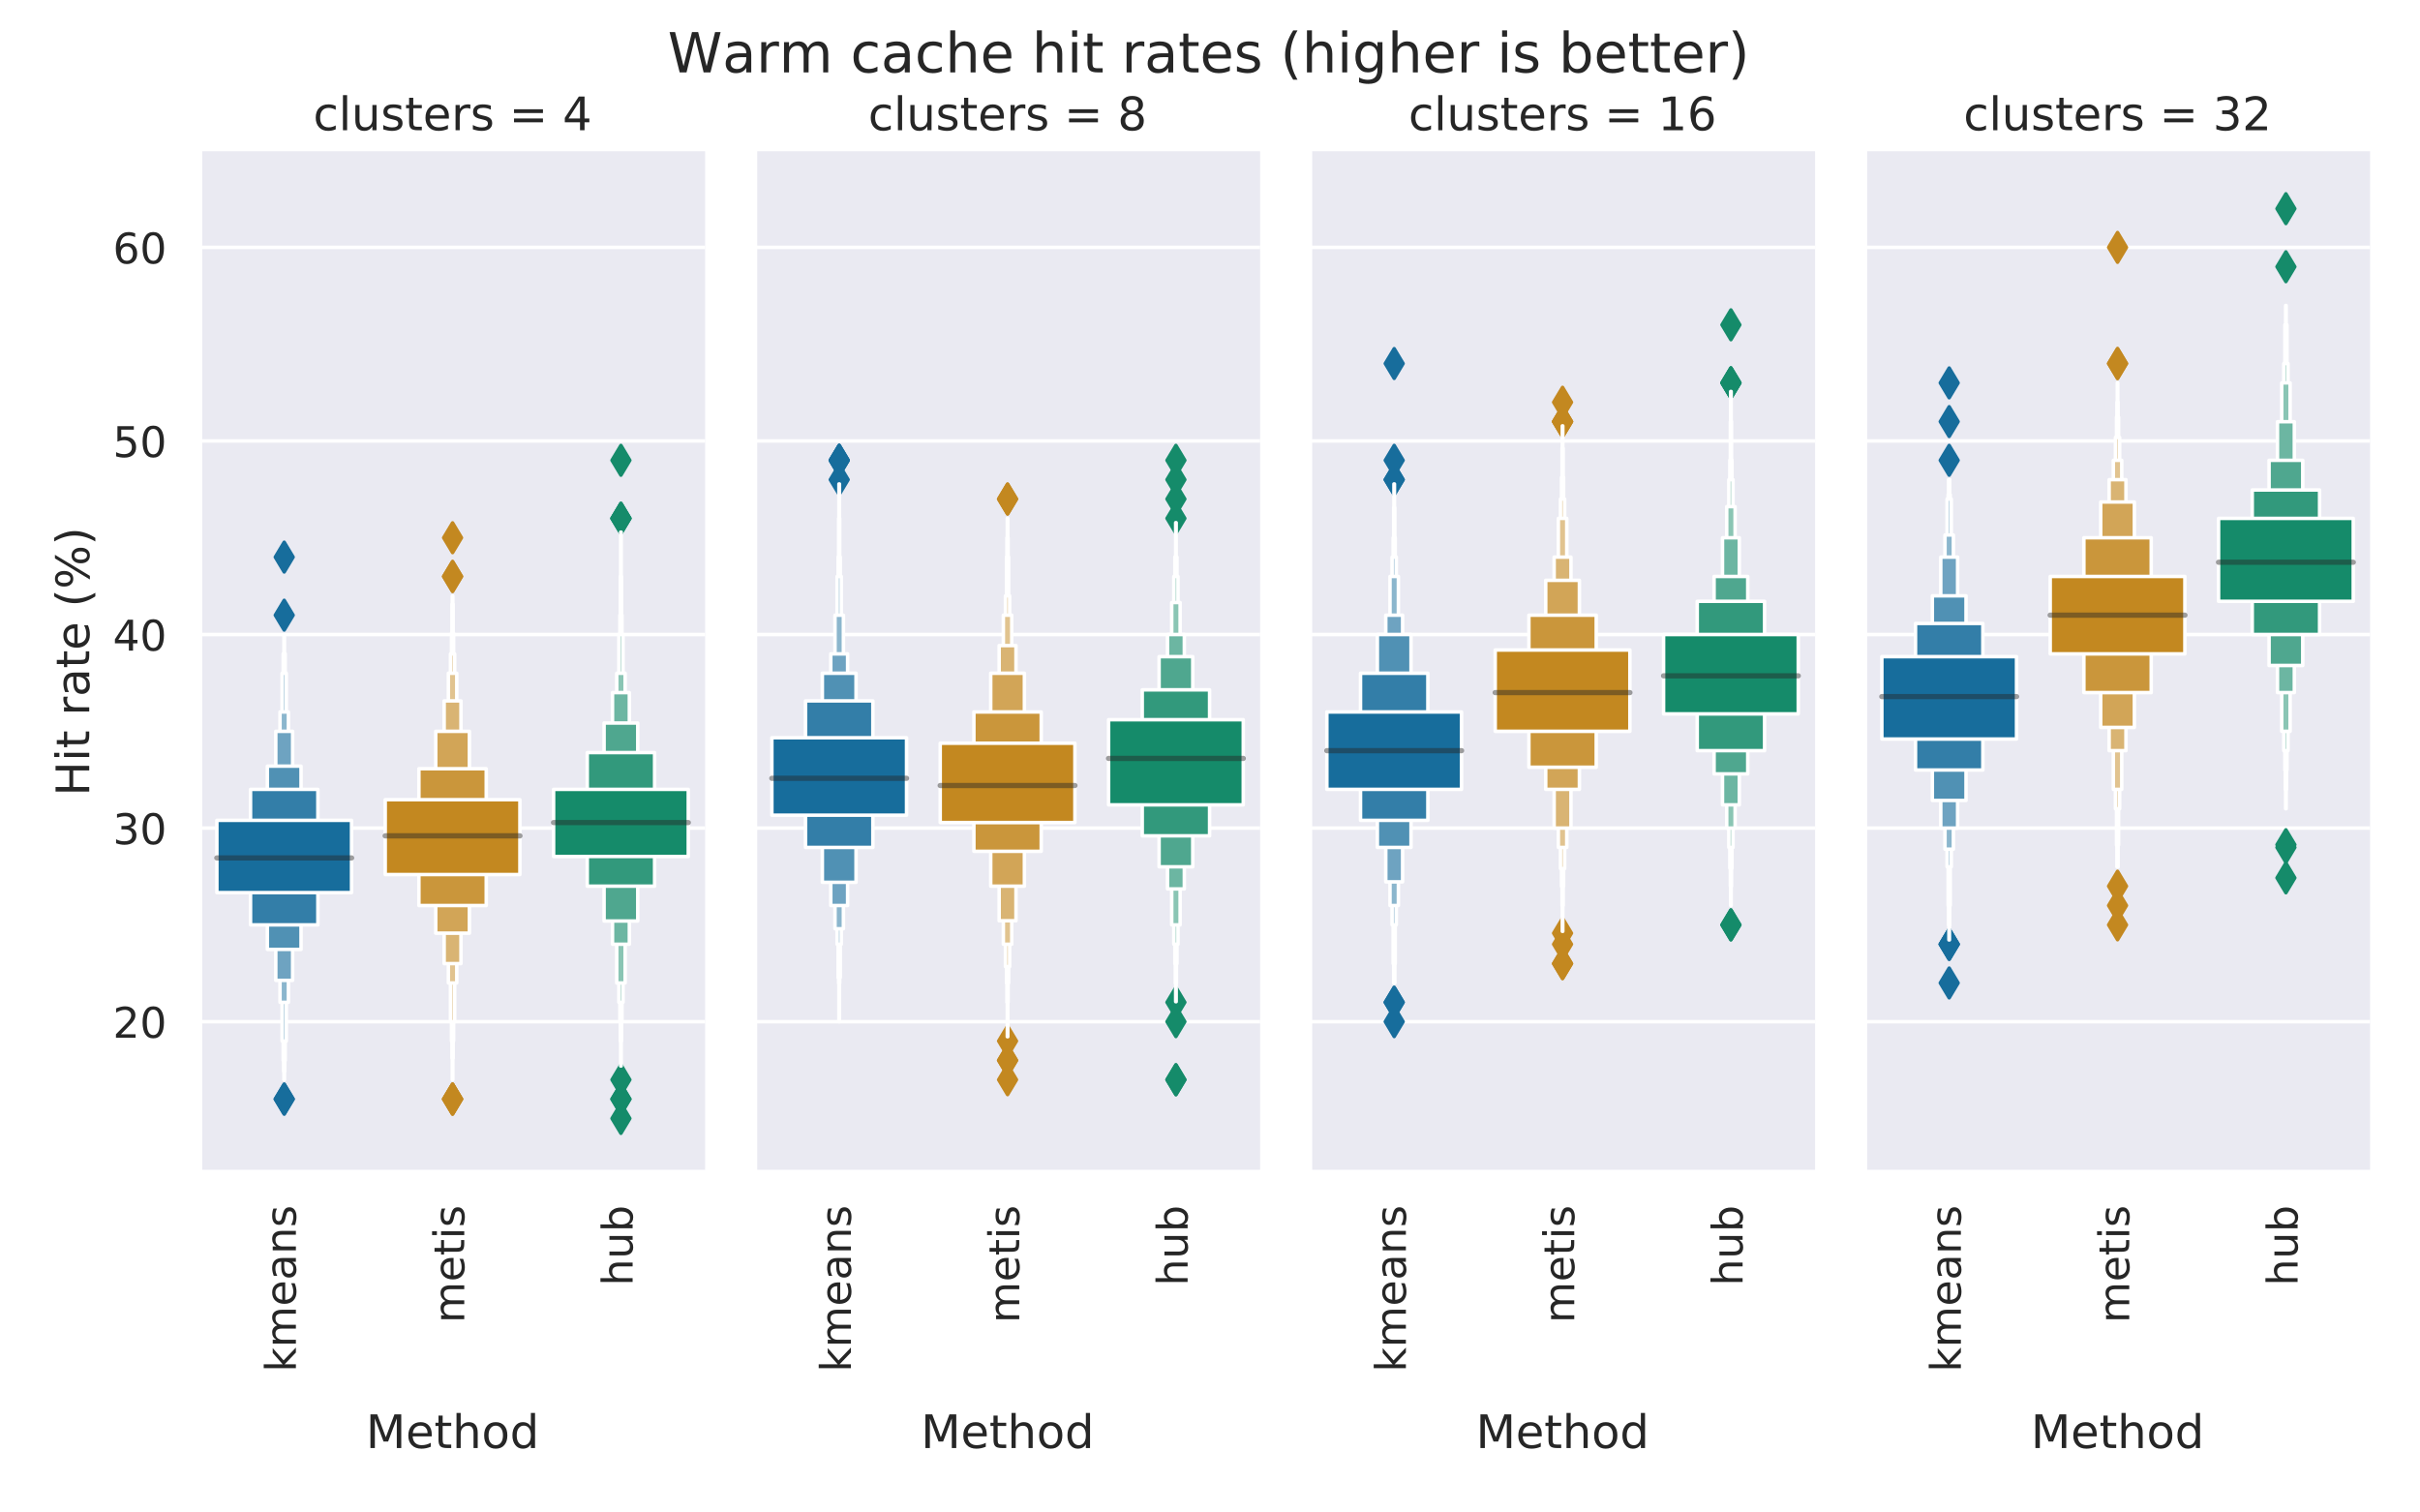 <?xml version="1.0" encoding="utf-8" standalone="no"?>
<!DOCTYPE svg PUBLIC "-//W3C//DTD SVG 1.1//EN"
  "http://www.w3.org/Graphics/SVG/1.1/DTD/svg11.dtd">
<!-- Created with matplotlib (https://matplotlib.org/) -->
<svg height="432pt" version="1.1" viewBox="0 0 691.2 432" width="691.2pt" xmlns="http://www.w3.org/2000/svg" xmlns:xlink="http://www.w3.org/1999/xlink">
 <defs>
  <style type="text/css">
*{stroke-linecap:butt;stroke-linejoin:round;}
  </style>
 </defs>
 <g id="figure_1">
  <g id="patch_1">
   <path d="M 0 432 
L 691.2 432 
L 691.2 0 
L 0 0 
z
" style="fill:#ffffff;"/>
  </g>
  <g id="axes_1">
   <g id="patch_2">
    <path d="M 57.131 334.744 
L 201.392 334.744 
L 201.392 43.2 
L 57.131 43.2 
z
" style="fill:#eaeaf2;"/>
   </g>
   <g id="matplotlib.axis_1">
    <g id="xtick_1">
     <g id="text_1">
      <!--   kmeans -->
      <defs>
       <path id="DejaVuSans-32"/>
       <path d="M 9.078 75.984 
L 18.109 75.984 
L 18.109 31.109 
L 44.922 54.688 
L 56.391 54.688 
L 27.391 29.109 
L 57.625 0 
L 45.906 0 
L 18.109 26.703 
L 18.109 0 
L 9.078 0 
z
" id="DejaVuSans-107"/>
       <path d="M 52 44.188 
Q 55.375 50.25 60.062 53.125 
Q 64.75 56 71.094 56 
Q 79.641 56 84.281 50.016 
Q 88.922 44.047 88.922 33.016 
L 88.922 0 
L 79.891 0 
L 79.891 32.719 
Q 79.891 40.578 77.094 44.375 
Q 74.312 48.188 68.609 48.188 
Q 61.625 48.188 57.562 43.547 
Q 53.516 38.922 53.516 30.906 
L 53.516 0 
L 44.484 0 
L 44.484 32.719 
Q 44.484 40.625 41.703 44.406 
Q 38.922 48.188 33.109 48.188 
Q 26.219 48.188 22.156 43.531 
Q 18.109 38.875 18.109 30.906 
L 18.109 0 
L 9.078 0 
L 9.078 54.688 
L 18.109 54.688 
L 18.109 46.188 
Q 21.188 51.219 25.484 53.609 
Q 29.781 56 35.688 56 
Q 41.656 56 45.828 52.969 
Q 50 49.953 52 44.188 
z
" id="DejaVuSans-109"/>
       <path d="M 56.203 29.594 
L 56.203 25.203 
L 14.891 25.203 
Q 15.484 15.922 20.484 11.062 
Q 25.484 6.203 34.422 6.203 
Q 39.594 6.203 44.453 7.469 
Q 49.312 8.734 54.109 11.281 
L 54.109 2.781 
Q 49.266 0.734 44.188 -0.344 
Q 39.109 -1.422 33.891 -1.422 
Q 20.797 -1.422 13.156 6.188 
Q 5.516 13.812 5.516 26.812 
Q 5.516 40.234 12.766 48.109 
Q 20.016 56 32.328 56 
Q 43.359 56 49.781 48.891 
Q 56.203 41.797 56.203 29.594 
z
M 47.219 32.234 
Q 47.125 39.594 43.094 43.984 
Q 39.062 48.391 32.422 48.391 
Q 24.906 48.391 20.391 44.141 
Q 15.875 39.891 15.188 32.172 
z
" id="DejaVuSans-101"/>
       <path d="M 34.281 27.484 
Q 23.391 27.484 19.188 25 
Q 14.984 22.516 14.984 16.5 
Q 14.984 11.719 18.141 8.906 
Q 21.297 6.109 26.703 6.109 
Q 34.188 6.109 38.703 11.406 
Q 43.219 16.703 43.219 25.484 
L 43.219 27.484 
z
M 52.203 31.203 
L 52.203 0 
L 43.219 0 
L 43.219 8.297 
Q 40.141 3.328 35.547 0.953 
Q 30.953 -1.422 24.312 -1.422 
Q 15.922 -1.422 10.953 3.297 
Q 6 8.016 6 15.922 
Q 6 25.141 12.172 29.828 
Q 18.359 34.516 30.609 34.516 
L 43.219 34.516 
L 43.219 35.406 
Q 43.219 41.609 39.141 45 
Q 35.062 48.391 27.688 48.391 
Q 23 48.391 18.547 47.266 
Q 14.109 46.141 10.016 43.891 
L 10.016 52.203 
Q 14.938 54.109 19.578 55.047 
Q 24.219 56 28.609 56 
Q 40.484 56 46.344 49.844 
Q 52.203 43.703 52.203 31.203 
z
" id="DejaVuSans-97"/>
       <path d="M 54.891 33.016 
L 54.891 0 
L 45.906 0 
L 45.906 32.719 
Q 45.906 40.484 42.875 44.328 
Q 39.844 48.188 33.797 48.188 
Q 26.516 48.188 22.312 43.547 
Q 18.109 38.922 18.109 30.906 
L 18.109 0 
L 9.078 0 
L 9.078 54.688 
L 18.109 54.688 
L 18.109 46.188 
Q 21.344 51.125 25.703 53.562 
Q 30.078 56 35.797 56 
Q 45.219 56 50.047 50.172 
Q 54.891 44.344 54.891 33.016 
z
" id="DejaVuSans-110"/>
       <path d="M 44.281 53.078 
L 44.281 44.578 
Q 40.484 46.531 36.375 47.5 
Q 32.281 48.484 27.875 48.484 
Q 21.188 48.484 17.844 46.438 
Q 14.5 44.391 14.5 40.281 
Q 14.5 37.156 16.891 35.375 
Q 19.281 33.594 26.516 31.984 
L 29.594 31.297 
Q 39.156 29.25 43.188 25.516 
Q 47.219 21.781 47.219 15.094 
Q 47.219 7.469 41.188 3.016 
Q 35.156 -1.422 24.609 -1.422 
Q 20.219 -1.422 15.453 -0.562 
Q 10.688 0.297 5.422 2 
L 5.422 11.281 
Q 10.406 8.688 15.234 7.391 
Q 20.062 6.109 24.812 6.109 
Q 31.156 6.109 34.562 8.281 
Q 37.984 10.453 37.984 14.406 
Q 37.984 18.062 35.516 20.016 
Q 33.062 21.969 24.703 23.781 
L 21.578 24.516 
Q 13.234 26.266 9.516 29.906 
Q 5.812 33.547 5.812 39.891 
Q 5.812 47.609 11.281 51.797 
Q 16.75 56 26.812 56 
Q 31.781 56 36.172 55.266 
Q 40.578 54.547 44.281 53.078 
z
" id="DejaVuSans-115"/>
      </defs>
      <g style="fill:#262626;" transform="translate(84.513 399.56)rotate(-90)scale(0.121 -0.121)">
       <use xlink:href="#DejaVuSans-32"/>
       <use x="31.787" xlink:href="#DejaVuSans-32"/>
       <use x="63.574" xlink:href="#DejaVuSans-107"/>
       <use x="121.484" xlink:href="#DejaVuSans-109"/>
       <use x="218.896" xlink:href="#DejaVuSans-101"/>
       <use x="280.42" xlink:href="#DejaVuSans-97"/>
       <use x="341.699" xlink:href="#DejaVuSans-110"/>
       <use x="405.078" xlink:href="#DejaVuSans-115"/>
      </g>
     </g>
    </g>
    <g id="xtick_2">
     <g id="text_2">
      <!--    metis -->
      <defs>
       <path d="M 18.312 70.219 
L 18.312 54.688 
L 36.812 54.688 
L 36.812 47.703 
L 18.312 47.703 
L 18.312 18.016 
Q 18.312 11.328 20.141 9.422 
Q 21.969 7.516 27.594 7.516 
L 36.812 7.516 
L 36.812 0 
L 27.594 0 
Q 17.188 0 13.234 3.875 
Q 9.281 7.766 9.281 18.016 
L 9.281 47.703 
L 2.688 47.703 
L 2.688 54.688 
L 9.281 54.688 
L 9.281 70.219 
z
" id="DejaVuSans-116"/>
       <path d="M 9.422 54.688 
L 18.406 54.688 
L 18.406 0 
L 9.422 0 
z
M 9.422 75.984 
L 18.406 75.984 
L 18.406 64.594 
L 9.422 64.594 
z
" id="DejaVuSans-105"/>
      </defs>
      <g style="fill:#262626;" transform="translate(132.6 389.42)rotate(-90)scale(0.121 -0.121)">
       <use xlink:href="#DejaVuSans-32"/>
       <use x="31.787" xlink:href="#DejaVuSans-32"/>
       <use x="63.574" xlink:href="#DejaVuSans-32"/>
       <use x="95.361" xlink:href="#DejaVuSans-109"/>
       <use x="192.773" xlink:href="#DejaVuSans-101"/>
       <use x="254.297" xlink:href="#DejaVuSans-116"/>
       <use x="293.506" xlink:href="#DejaVuSans-105"/>
       <use x="321.289" xlink:href="#DejaVuSans-115"/>
      </g>
     </g>
    </g>
    <g id="xtick_3">
     <g id="text_3">
      <!--      hub -->
      <defs>
       <path d="M 54.891 33.016 
L 54.891 0 
L 45.906 0 
L 45.906 32.719 
Q 45.906 40.484 42.875 44.328 
Q 39.844 48.188 33.797 48.188 
Q 26.516 48.188 22.312 43.547 
Q 18.109 38.922 18.109 30.906 
L 18.109 0 
L 9.078 0 
L 9.078 75.984 
L 18.109 75.984 
L 18.109 46.188 
Q 21.344 51.125 25.703 53.562 
Q 30.078 56 35.797 56 
Q 45.219 56 50.047 50.172 
Q 54.891 44.344 54.891 33.016 
z
" id="DejaVuSans-104"/>
       <path d="M 8.5 21.578 
L 8.5 54.688 
L 17.484 54.688 
L 17.484 21.922 
Q 17.484 14.156 20.5 10.266 
Q 23.531 6.391 29.594 6.391 
Q 36.859 6.391 41.078 11.031 
Q 45.312 15.672 45.312 23.688 
L 45.312 54.688 
L 54.297 54.688 
L 54.297 0 
L 45.312 0 
L 45.312 8.406 
Q 42.047 3.422 37.719 1 
Q 33.406 -1.422 27.688 -1.422 
Q 18.266 -1.422 13.375 4.438 
Q 8.5 10.297 8.5 21.578 
z
M 31.109 56 
z
" id="DejaVuSans-117"/>
       <path d="M 48.688 27.297 
Q 48.688 37.203 44.609 42.844 
Q 40.531 48.484 33.406 48.484 
Q 26.266 48.484 22.188 42.844 
Q 18.109 37.203 18.109 27.297 
Q 18.109 17.391 22.188 11.75 
Q 26.266 6.109 33.406 6.109 
Q 40.531 6.109 44.609 11.75 
Q 48.688 17.391 48.688 27.297 
z
M 18.109 46.391 
Q 20.953 51.266 25.266 53.625 
Q 29.594 56 35.594 56 
Q 45.562 56 51.781 48.094 
Q 58.016 40.188 58.016 27.297 
Q 58.016 14.406 51.781 6.484 
Q 45.562 -1.422 35.594 -1.422 
Q 29.594 -1.422 25.266 0.953 
Q 20.953 3.328 18.109 8.203 
L 18.109 0 
L 9.078 0 
L 9.078 75.984 
L 18.109 75.984 
z
" id="DejaVuSans-98"/>
      </defs>
      <g style="fill:#262626;" transform="translate(180.688 386.49)rotate(-90)scale(0.121 -0.121)">
       <use xlink:href="#DejaVuSans-32"/>
       <use x="31.787" xlink:href="#DejaVuSans-32"/>
       <use x="63.574" xlink:href="#DejaVuSans-32"/>
       <use x="95.361" xlink:href="#DejaVuSans-32"/>
       <use x="127.148" xlink:href="#DejaVuSans-32"/>
       <use x="158.936" xlink:href="#DejaVuSans-104"/>
       <use x="222.314" xlink:href="#DejaVuSans-117"/>
       <use x="285.693" xlink:href="#DejaVuSans-98"/>
      </g>
     </g>
    </g>
    <g id="text_4">
     <!-- Method -->
     <defs>
      <path d="M 9.812 72.906 
L 24.516 72.906 
L 43.109 23.297 
L 61.812 72.906 
L 76.516 72.906 
L 76.516 0 
L 66.891 0 
L 66.891 64.016 
L 48.094 14.016 
L 38.188 14.016 
L 19.391 64.016 
L 19.391 0 
L 9.812 0 
z
" id="DejaVuSans-77"/>
      <path d="M 30.609 48.391 
Q 23.391 48.391 19.188 42.75 
Q 14.984 37.109 14.984 27.297 
Q 14.984 17.484 19.156 11.844 
Q 23.344 6.203 30.609 6.203 
Q 37.797 6.203 41.984 11.859 
Q 46.188 17.531 46.188 27.297 
Q 46.188 37.016 41.984 42.703 
Q 37.797 48.391 30.609 48.391 
z
M 30.609 56 
Q 42.328 56 49.016 48.375 
Q 55.719 40.766 55.719 27.297 
Q 55.719 13.875 49.016 6.219 
Q 42.328 -1.422 30.609 -1.422 
Q 18.844 -1.422 12.172 6.219 
Q 5.516 13.875 5.516 27.297 
Q 5.516 40.766 12.172 48.375 
Q 18.844 56 30.609 56 
z
" id="DejaVuSans-111"/>
      <path d="M 45.406 46.391 
L 45.406 75.984 
L 54.391 75.984 
L 54.391 0 
L 45.406 0 
L 45.406 8.203 
Q 42.578 3.328 38.25 0.953 
Q 33.938 -1.422 27.875 -1.422 
Q 17.969 -1.422 11.734 6.484 
Q 5.516 14.406 5.516 27.297 
Q 5.516 40.188 11.734 48.094 
Q 17.969 56 27.875 56 
Q 33.938 56 38.25 53.625 
Q 42.578 51.266 45.406 46.391 
z
M 14.797 27.297 
Q 14.797 17.391 18.875 11.75 
Q 22.953 6.109 30.078 6.109 
Q 37.203 6.109 41.297 11.75 
Q 45.406 17.391 45.406 27.297 
Q 45.406 37.203 41.297 42.844 
Q 37.203 48.484 30.078 48.484 
Q 22.953 48.484 18.875 42.844 
Q 14.797 37.203 14.797 27.297 
z
" id="DejaVuSans-100"/>
     </defs>
     <g style="fill:#262626;" transform="translate(104.507 413.59)scale(0.132 -0.132)">
      <use xlink:href="#DejaVuSans-77"/>
      <use x="86.279" xlink:href="#DejaVuSans-101"/>
      <use x="147.803" xlink:href="#DejaVuSans-116"/>
      <use x="187.012" xlink:href="#DejaVuSans-104"/>
      <use x="250.391" xlink:href="#DejaVuSans-111"/>
      <use x="311.572" xlink:href="#DejaVuSans-100"/>
     </g>
    </g>
   </g>
   <g id="matplotlib.axis_2">
    <g id="ytick_1">
     <g id="line2d_1">
      <path clip-path="url(#p1013ae0e98)" d="M 57.131 291.81 
L 201.392 291.81 
" style="fill:none;stroke:#ffffff;stroke-linecap:round;"/>
     </g>
     <g id="text_5">
      <!-- 20 -->
      <defs>
       <path d="M 19.188 8.297 
L 53.609 8.297 
L 53.609 0 
L 7.328 0 
L 7.328 8.297 
Q 12.938 14.109 22.625 23.891 
Q 32.328 33.688 34.812 36.531 
Q 39.547 41.844 41.422 45.531 
Q 43.312 49.219 43.312 52.781 
Q 43.312 58.594 39.234 62.25 
Q 35.156 65.922 28.609 65.922 
Q 23.969 65.922 18.812 64.312 
Q 13.672 62.703 7.812 59.422 
L 7.812 69.391 
Q 13.766 71.781 18.938 73 
Q 24.125 74.219 28.422 74.219 
Q 39.75 74.219 46.484 68.547 
Q 53.219 62.891 53.219 53.422 
Q 53.219 48.922 51.531 44.891 
Q 49.859 40.875 45.406 35.406 
Q 44.188 33.984 37.641 27.219 
Q 31.109 20.453 19.188 8.297 
z
" id="DejaVuSans-50"/>
       <path d="M 31.781 66.406 
Q 24.172 66.406 20.328 58.906 
Q 16.5 51.422 16.5 36.375 
Q 16.5 21.391 20.328 13.891 
Q 24.172 6.391 31.781 6.391 
Q 39.453 6.391 43.281 13.891 
Q 47.125 21.391 47.125 36.375 
Q 47.125 51.422 43.281 58.906 
Q 39.453 66.406 31.781 66.406 
z
M 31.781 74.219 
Q 44.047 74.219 50.516 64.516 
Q 56.984 54.828 56.984 36.375 
Q 56.984 17.969 50.516 8.266 
Q 44.047 -1.422 31.781 -1.422 
Q 19.531 -1.422 13.062 8.266 
Q 6.594 17.969 6.594 36.375 
Q 6.594 54.828 13.062 64.516 
Q 19.531 74.219 31.781 74.219 
z
" id="DejaVuSans-48"/>
      </defs>
      <g style="fill:#262626;" transform="translate(32.234 296.407)scale(0.121 -0.121)">
       <use xlink:href="#DejaVuSans-50"/>
       <use x="63.623" xlink:href="#DejaVuSans-48"/>
      </g>
     </g>
    </g>
    <g id="ytick_2">
     <g id="line2d_2">
      <path clip-path="url(#p1013ae0e98)" d="M 57.131 236.522 
L 201.392 236.522 
" style="fill:none;stroke:#ffffff;stroke-linecap:round;"/>
     </g>
     <g id="text_6">
      <!-- 30 -->
      <defs>
       <path d="M 40.578 39.312 
Q 47.656 37.797 51.625 33 
Q 55.609 28.219 55.609 21.188 
Q 55.609 10.406 48.188 4.484 
Q 40.766 -1.422 27.094 -1.422 
Q 22.516 -1.422 17.656 -0.516 
Q 12.797 0.391 7.625 2.203 
L 7.625 11.719 
Q 11.719 9.328 16.594 8.109 
Q 21.484 6.891 26.812 6.891 
Q 36.078 6.891 40.938 10.547 
Q 45.797 14.203 45.797 21.188 
Q 45.797 27.641 41.281 31.266 
Q 36.766 34.906 28.719 34.906 
L 20.219 34.906 
L 20.219 43.016 
L 29.109 43.016 
Q 36.375 43.016 40.234 45.922 
Q 44.094 48.828 44.094 54.297 
Q 44.094 59.906 40.109 62.906 
Q 36.141 65.922 28.719 65.922 
Q 24.656 65.922 20.016 65.031 
Q 15.375 64.156 9.812 62.312 
L 9.812 71.094 
Q 15.438 72.656 20.344 73.438 
Q 25.25 74.219 29.594 74.219 
Q 40.828 74.219 47.359 69.109 
Q 53.906 64.016 53.906 55.328 
Q 53.906 49.266 50.438 45.094 
Q 46.969 40.922 40.578 39.312 
z
" id="DejaVuSans-51"/>
      </defs>
      <g style="fill:#262626;" transform="translate(32.234 241.119)scale(0.121 -0.121)">
       <use xlink:href="#DejaVuSans-51"/>
       <use x="63.623" xlink:href="#DejaVuSans-48"/>
      </g>
     </g>
    </g>
    <g id="ytick_3">
     <g id="line2d_3">
      <path clip-path="url(#p1013ae0e98)" d="M 57.131 181.234 
L 201.392 181.234 
" style="fill:none;stroke:#ffffff;stroke-linecap:round;"/>
     </g>
     <g id="text_7">
      <!-- 40 -->
      <defs>
       <path d="M 37.797 64.312 
L 12.891 25.391 
L 37.797 25.391 
z
M 35.203 72.906 
L 47.609 72.906 
L 47.609 25.391 
L 58.016 25.391 
L 58.016 17.188 
L 47.609 17.188 
L 47.609 0 
L 37.797 0 
L 37.797 17.188 
L 4.891 17.188 
L 4.891 26.703 
z
" id="DejaVuSans-52"/>
      </defs>
      <g style="fill:#262626;" transform="translate(32.234 185.831)scale(0.121 -0.121)">
       <use xlink:href="#DejaVuSans-52"/>
       <use x="63.623" xlink:href="#DejaVuSans-48"/>
      </g>
     </g>
    </g>
    <g id="ytick_4">
     <g id="line2d_4">
      <path clip-path="url(#p1013ae0e98)" d="M 57.131 125.947 
L 201.392 125.947 
" style="fill:none;stroke:#ffffff;stroke-linecap:round;"/>
     </g>
     <g id="text_8">
      <!-- 50 -->
      <defs>
       <path d="M 10.797 72.906 
L 49.516 72.906 
L 49.516 64.594 
L 19.828 64.594 
L 19.828 46.734 
Q 21.969 47.469 24.109 47.828 
Q 26.266 48.188 28.422 48.188 
Q 40.625 48.188 47.75 41.5 
Q 54.891 34.812 54.891 23.391 
Q 54.891 11.625 47.562 5.094 
Q 40.234 -1.422 26.906 -1.422 
Q 22.312 -1.422 17.547 -0.641 
Q 12.797 0.141 7.719 1.703 
L 7.719 11.625 
Q 12.109 9.234 16.797 8.062 
Q 21.484 6.891 26.703 6.891 
Q 35.156 6.891 40.078 11.328 
Q 45.016 15.766 45.016 23.391 
Q 45.016 31 40.078 35.438 
Q 35.156 39.891 26.703 39.891 
Q 22.75 39.891 18.812 39.016 
Q 14.891 38.141 10.797 36.281 
z
" id="DejaVuSans-53"/>
      </defs>
      <g style="fill:#262626;" transform="translate(32.234 130.544)scale(0.121 -0.121)">
       <use xlink:href="#DejaVuSans-53"/>
       <use x="63.623" xlink:href="#DejaVuSans-48"/>
      </g>
     </g>
    </g>
    <g id="ytick_5">
     <g id="line2d_5">
      <path clip-path="url(#p1013ae0e98)" d="M 57.131 70.659 
L 201.392 70.659 
" style="fill:none;stroke:#ffffff;stroke-linecap:round;"/>
     </g>
     <g id="text_9">
      <!-- 60 -->
      <defs>
       <path d="M 33.016 40.375 
Q 26.375 40.375 22.484 35.828 
Q 18.609 31.297 18.609 23.391 
Q 18.609 15.531 22.484 10.953 
Q 26.375 6.391 33.016 6.391 
Q 39.656 6.391 43.531 10.953 
Q 47.406 15.531 47.406 23.391 
Q 47.406 31.297 43.531 35.828 
Q 39.656 40.375 33.016 40.375 
z
M 52.594 71.297 
L 52.594 62.312 
Q 48.875 64.062 45.094 64.984 
Q 41.312 65.922 37.594 65.922 
Q 27.828 65.922 22.672 59.328 
Q 17.531 52.734 16.797 39.406 
Q 19.672 43.656 24.016 45.922 
Q 28.375 48.188 33.594 48.188 
Q 44.578 48.188 50.953 41.516 
Q 57.328 34.859 57.328 23.391 
Q 57.328 12.156 50.688 5.359 
Q 44.047 -1.422 33.016 -1.422 
Q 20.359 -1.422 13.672 8.266 
Q 6.984 17.969 6.984 36.375 
Q 6.984 53.656 15.188 63.938 
Q 23.391 74.219 37.203 74.219 
Q 40.922 74.219 44.703 73.484 
Q 48.484 72.75 52.594 71.297 
z
" id="DejaVuSans-54"/>
      </defs>
      <g style="fill:#262626;" transform="translate(32.234 75.256)scale(0.121 -0.121)">
       <use xlink:href="#DejaVuSans-54"/>
       <use x="63.623" xlink:href="#DejaVuSans-48"/>
      </g>
     </g>
    </g>
    <g id="text_10">
     <!-- Hit rate (%) -->
     <defs>
      <path d="M 9.812 72.906 
L 19.672 72.906 
L 19.672 43.016 
L 55.516 43.016 
L 55.516 72.906 
L 65.375 72.906 
L 65.375 0 
L 55.516 0 
L 55.516 34.719 
L 19.672 34.719 
L 19.672 0 
L 9.812 0 
z
" id="DejaVuSans-72"/>
      <path d="M 41.109 46.297 
Q 39.594 47.172 37.812 47.578 
Q 36.031 48 33.891 48 
Q 26.266 48 22.188 43.047 
Q 18.109 38.094 18.109 28.812 
L 18.109 0 
L 9.078 0 
L 9.078 54.688 
L 18.109 54.688 
L 18.109 46.188 
Q 20.953 51.172 25.484 53.578 
Q 30.031 56 36.531 56 
Q 37.453 56 38.578 55.875 
Q 39.703 55.766 41.062 55.516 
z
" id="DejaVuSans-114"/>
      <path d="M 31 75.875 
Q 24.469 64.656 21.281 53.656 
Q 18.109 42.672 18.109 31.391 
Q 18.109 20.125 21.312 9.062 
Q 24.516 -2 31 -13.188 
L 23.188 -13.188 
Q 15.875 -1.703 12.234 9.375 
Q 8.594 20.453 8.594 31.391 
Q 8.594 42.281 12.203 53.312 
Q 15.828 64.359 23.188 75.875 
z
" id="DejaVuSans-40"/>
      <path d="M 72.703 32.078 
Q 68.453 32.078 66.031 28.469 
Q 63.625 24.859 63.625 18.406 
Q 63.625 12.062 66.031 8.422 
Q 68.453 4.781 72.703 4.781 
Q 76.859 4.781 79.266 8.422 
Q 81.688 12.062 81.688 18.406 
Q 81.688 24.812 79.266 28.438 
Q 76.859 32.078 72.703 32.078 
z
M 72.703 38.281 
Q 80.422 38.281 84.953 32.906 
Q 89.5 27.547 89.5 18.406 
Q 89.5 9.281 84.938 3.922 
Q 80.375 -1.422 72.703 -1.422 
Q 64.891 -1.422 60.344 3.922 
Q 55.812 9.281 55.812 18.406 
Q 55.812 27.594 60.375 32.938 
Q 64.938 38.281 72.703 38.281 
z
M 22.312 68.016 
Q 18.109 68.016 15.688 64.375 
Q 13.281 60.75 13.281 54.391 
Q 13.281 47.953 15.672 44.328 
Q 18.062 40.719 22.312 40.719 
Q 26.562 40.719 28.969 44.328 
Q 31.391 47.953 31.391 54.391 
Q 31.391 60.688 28.953 64.344 
Q 26.516 68.016 22.312 68.016 
z
M 66.406 74.219 
L 74.219 74.219 
L 28.609 -1.422 
L 20.797 -1.422 
z
M 22.312 74.219 
Q 30.031 74.219 34.609 68.875 
Q 39.203 63.531 39.203 54.391 
Q 39.203 45.172 34.641 39.844 
Q 30.078 34.516 22.312 34.516 
Q 14.547 34.516 10.031 39.859 
Q 5.516 45.219 5.516 54.391 
Q 5.516 63.484 10.047 68.844 
Q 14.594 74.219 22.312 74.219 
z
" id="DejaVuSans-37"/>
      <path d="M 8.016 75.875 
L 15.828 75.875 
Q 23.141 64.359 26.781 53.312 
Q 30.422 42.281 30.422 31.391 
Q 30.422 20.453 26.781 9.375 
Q 23.141 -1.703 15.828 -13.188 
L 8.016 -13.188 
Q 14.5 -2 17.703 9.062 
Q 20.906 20.125 20.906 31.391 
Q 20.906 42.672 17.703 53.656 
Q 14.5 64.656 8.016 75.875 
z
" id="DejaVuSans-41"/>
     </defs>
     <g style="fill:#262626;" transform="translate(25.489 227.379)rotate(-90)scale(0.132 -0.132)">
      <use xlink:href="#DejaVuSans-72"/>
      <use x="75.195" xlink:href="#DejaVuSans-105"/>
      <use x="102.979" xlink:href="#DejaVuSans-116"/>
      <use x="142.188" xlink:href="#DejaVuSans-32"/>
      <use x="173.975" xlink:href="#DejaVuSans-114"/>
      <use x="215.088" xlink:href="#DejaVuSans-97"/>
      <use x="276.367" xlink:href="#DejaVuSans-116"/>
      <use x="315.576" xlink:href="#DejaVuSans-101"/>
      <use x="377.1" xlink:href="#DejaVuSans-32"/>
      <use x="408.887" xlink:href="#DejaVuSans-40"/>
      <use x="447.9" xlink:href="#DejaVuSans-37"/>
      <use x="542.92" xlink:href="#DejaVuSans-41"/>
     </g>
    </g>
   </g>
   <g id="PathCollection_1">
    <defs>
     <path d="M -0 4.243 
L 2.546 0 
L 0 -4.243 
L -2.546 -0 
z
" id="m06c8b46967" style="stroke:#176d9c;"/>
    </defs>
    <g clip-path="url(#p1013ae0e98)">
     <use style="fill:#176d9c;stroke:#176d9c;" x="81.175" xlink:href="#m06c8b46967" y="313.925"/>
     <use style="fill:#176d9c;stroke:#176d9c;" x="81.175" xlink:href="#m06c8b46967" y="313.925"/>
     <use style="fill:#176d9c;stroke:#176d9c;" x="81.175" xlink:href="#m06c8b46967" y="175.706"/>
     <use style="fill:#176d9c;stroke:#176d9c;" x="81.175" xlink:href="#m06c8b46967" y="159.119"/>
    </g>
   </g>
   <g id="PatchCollection_1">
    <path clip-path="url(#p1013ae0e98)" d="M 81.099 308.396 
L 81.25 308.396 
L 81.25 181.234 
L 81.099 181.234 
z
" style="fill:#ffffff;stroke:#ffffff;"/>
    <path clip-path="url(#p1013ae0e98)" d="M 81.024 305.945 
L 81.325 305.945 
L 81.325 186.763 
L 81.024 186.763 
z
" style="fill:#e2edf3;stroke:#ffffff;"/>
    <path clip-path="url(#p1013ae0e98)" d="M 80.874 302.868 
L 81.475 302.868 
L 81.475 186.763 
L 80.874 186.763 
z
" style="fill:#c5dae6;stroke:#ffffff;"/>
    <path clip-path="url(#p1013ae0e98)" d="M 80.573 297.339 
L 81.776 297.339 
L 81.776 192.292 
L 80.573 192.292 
z
" style="fill:#a8c8da;stroke:#ffffff;"/>
    <path clip-path="url(#p1013ae0e98)" d="M 79.972 286.281 
L 82.377 286.281 
L 82.377 203.35 
L 79.972 203.35 
z
" style="fill:#8bb6cd;stroke:#ffffff;"/>
    <path clip-path="url(#p1013ae0e98)" d="M 78.77 280.015 
L 83.579 280.015 
L 83.579 208.878 
L 78.77 208.878 
z
" style="fill:#6ea3c1;stroke:#ffffff;"/>
    <path clip-path="url(#p1013ae0e98)" d="M 76.366 271.169 
L 85.983 271.169 
L 85.983 218.83 
L 76.366 218.83 
z
" style="fill:#5091b4;stroke:#ffffff;"/>
    <path clip-path="url(#p1013ae0e98)" d="M 71.557 264.166 
L 90.792 264.166 
L 90.792 225.465 
L 71.557 225.465 
z
" style="fill:#337ea8;stroke:#ffffff;"/>
    <path clip-path="url(#p1013ae0e98)" d="M 61.94 254.952 
L 100.409 254.952 
L 100.409 234.311 
L 61.94 234.311 
z
" style="fill:#176d9c;stroke:#ffffff;"/>
   </g>
   <g id="PathCollection_2">
    <defs>
     <path d="M -0 4.243 
L 2.546 0 
L 0 -4.243 
L -2.546 -0 
z
" id="mc00bd36914" style="stroke:#c38820;"/>
    </defs>
    <g clip-path="url(#p1013ae0e98)">
     <use style="fill:#c38820;stroke:#c38820;" x="129.262" xlink:href="#mc00bd36914" y="313.925"/>
     <use style="fill:#c38820;stroke:#c38820;" x="129.262" xlink:href="#mc00bd36914" y="313.925"/>
     <use style="fill:#c38820;stroke:#c38820;" x="129.262" xlink:href="#mc00bd36914" y="313.925"/>
     <use style="fill:#c38820;stroke:#c38820;" x="129.262" xlink:href="#mc00bd36914" y="164.648"/>
     <use style="fill:#c38820;stroke:#c38820;" x="129.262" xlink:href="#mc00bd36914" y="153.59"/>
     <use style="fill:#c38820;stroke:#c38820;" x="129.262" xlink:href="#mc00bd36914" y="164.648"/>
    </g>
   </g>
   <g id="PatchCollection_2">
    <path clip-path="url(#p1013ae0e98)" d="M 129.186 308.396 
L 129.337 308.396 
L 129.337 170.177 
L 129.186 170.177 
z
" style="fill:#ffffff;stroke:#ffffff;"/>
    <path clip-path="url(#p1013ae0e98)" d="M 129.111 302.167 
L 129.412 302.167 
L 129.412 172.628 
L 129.111 172.628 
z
" style="fill:#f7f0e3;stroke:#ffffff;"/>
    <path clip-path="url(#p1013ae0e98)" d="M 128.961 297.339 
L 129.562 297.339 
L 129.562 180.876 
L 128.961 180.876 
z
" style="fill:#f0e1c7;stroke:#ffffff;"/>
    <path clip-path="url(#p1013ae0e98)" d="M 128.661 291.81 
L 129.863 291.81 
L 129.863 186.763 
L 128.661 186.763 
z
" style="fill:#e8d2ab;stroke:#ffffff;"/>
    <path clip-path="url(#p1013ae0e98)" d="M 128.059 280.753 
L 130.464 280.753 
L 130.464 192.292 
L 128.059 192.292 
z
" style="fill:#e1c38f;stroke:#ffffff;"/>
    <path clip-path="url(#p1013ae0e98)" d="M 126.857 275.224 
L 131.666 275.224 
L 131.666 200.19 
L 126.857 200.19 
z
" style="fill:#d9b473;stroke:#ffffff;"/>
    <path clip-path="url(#p1013ae0e98)" d="M 124.453 266.536 
L 134.07 266.536 
L 134.07 208.878 
L 124.453 208.878 
z
" style="fill:#d2a557;stroke:#ffffff;"/>
    <path clip-path="url(#p1013ae0e98)" d="M 119.644 258.637 
L 138.879 258.637 
L 138.879 219.567 
L 119.644 219.567 
z
" style="fill:#ca963b;stroke:#ffffff;"/>
    <path clip-path="url(#p1013ae0e98)" d="M 110.027 249.791 
L 148.496 249.791 
L 148.496 228.413 
L 110.027 228.413 
z
" style="fill:#c38820;stroke:#ffffff;"/>
   </g>
   <g id="PathCollection_3">
    <defs>
     <path d="M -0 4.243 
L 2.546 0 
L 0 -4.243 
L -2.546 -0 
z
" id="m21bb6c38cd" style="stroke:#158b6a;"/>
    </defs>
    <g clip-path="url(#p1013ae0e98)">
     <use style="fill:#158b6a;stroke:#158b6a;" x="177.349" xlink:href="#m21bb6c38cd" y="308.396"/>
     <use style="fill:#158b6a;stroke:#158b6a;" x="177.349" xlink:href="#m21bb6c38cd" y="313.925"/>
     <use style="fill:#158b6a;stroke:#158b6a;" x="177.349" xlink:href="#m21bb6c38cd" y="313.925"/>
     <use style="fill:#158b6a;stroke:#158b6a;" x="177.349" xlink:href="#m21bb6c38cd" y="319.454"/>
     <use style="fill:#158b6a;stroke:#158b6a;" x="177.349" xlink:href="#m21bb6c38cd" y="131.475"/>
     <use style="fill:#158b6a;stroke:#158b6a;" x="177.349" xlink:href="#m21bb6c38cd" y="148.062"/>
     <use style="fill:#158b6a;stroke:#158b6a;" x="177.349" xlink:href="#m21bb6c38cd" y="148.062"/>
     <use style="fill:#158b6a;stroke:#158b6a;" x="177.349" xlink:href="#m21bb6c38cd" y="148.062"/>
    </g>
   </g>
   <g id="PatchCollection_3">
    <path clip-path="url(#p1013ae0e98)" d="M 177.274 304.471 
L 177.424 304.471 
L 177.424 151.987 
L 177.274 151.987 
z
" style="fill:#ffffff;stroke:#ffffff;"/>
    <path clip-path="url(#p1013ae0e98)" d="M 177.198 297.339 
L 177.499 297.339 
L 177.499 164.648 
L 177.198 164.648 
z
" style="fill:#e2f0ec;stroke:#ffffff;"/>
    <path clip-path="url(#p1013ae0e98)" d="M 177.048 291.81 
L 177.649 291.81 
L 177.649 175.706 
L 177.048 175.706 
z
" style="fill:#c4e2da;stroke:#ffffff;"/>
    <path clip-path="url(#p1013ae0e98)" d="M 176.748 286.281 
L 177.95 286.281 
L 177.95 181.234 
L 176.748 181.234 
z
" style="fill:#a7d3c7;stroke:#ffffff;"/>
    <path clip-path="url(#p1013ae0e98)" d="M 176.147 280.753 
L 178.551 280.753 
L 178.551 192.292 
L 176.147 192.292 
z
" style="fill:#8ac5b4;stroke:#ffffff;"/>
    <path clip-path="url(#p1013ae0e98)" d="M 174.944 269.695 
L 179.753 269.695 
L 179.753 197.821 
L 174.944 197.821 
z
" style="fill:#6cb6a2;stroke:#ffffff;"/>
    <path clip-path="url(#p1013ae0e98)" d="M 172.54 263.06 
L 182.157 263.06 
L 182.157 206.509 
L 172.54 206.509 
z
" style="fill:#4fa78f;stroke:#ffffff;"/>
    <path clip-path="url(#p1013ae0e98)" d="M 167.731 253.109 
L 186.966 253.109 
L 186.966 214.96 
L 167.731 214.96 
z
" style="fill:#32997c;stroke:#ffffff;"/>
    <path clip-path="url(#p1013ae0e98)" d="M 158.114 244.631 
L 196.584 244.631 
L 196.584 225.465 
L 158.114 225.465 
z
" style="fill:#158b6a;stroke:#ffffff;"/>
   </g>
   <g id="line2d_6">
    <path clip-path="url(#p1013ae0e98)" d="M 61.94 245.042 
L 100.409 245.042 
" style="fill:none;stroke:#262626;stroke-linecap:round;stroke-opacity:0.45;stroke-width:1.5;"/>
   </g>
   <g id="line2d_7">
    <path clip-path="url(#p1013ae0e98)" d="M 110.027 238.734 
L 148.496 238.734 
" style="fill:none;stroke:#262626;stroke-linecap:round;stroke-opacity:0.45;stroke-width:1.5;"/>
   </g>
   <g id="line2d_8">
    <path clip-path="url(#p1013ae0e98)" d="M 158.114 234.943 
L 196.584 234.943 
" style="fill:none;stroke:#262626;stroke-linecap:round;stroke-opacity:0.45;stroke-width:1.5;"/>
   </g>
   <g id="patch_3">
    <path d="M 57.131 334.744 
L 57.131 43.2 
" style="fill:none;stroke:#ffffff;stroke-linecap:square;stroke-linejoin:miter;stroke-width:1.25;"/>
   </g>
   <g id="patch_4">
    <path d="M 57.131 334.744 
L 201.392 334.744 
" style="fill:none;stroke:#ffffff;stroke-linecap:square;stroke-linejoin:miter;stroke-width:1.25;"/>
   </g>
   <g id="text_11">
    <!-- clusters = 4 -->
    <defs>
     <path d="M 48.781 52.594 
L 48.781 44.188 
Q 44.969 46.297 41.141 47.344 
Q 37.312 48.391 33.406 48.391 
Q 24.656 48.391 19.812 42.844 
Q 14.984 37.312 14.984 27.297 
Q 14.984 17.281 19.812 11.734 
Q 24.656 6.203 33.406 6.203 
Q 37.312 6.203 41.141 7.25 
Q 44.969 8.297 48.781 10.406 
L 48.781 2.094 
Q 45.016 0.344 40.984 -0.531 
Q 36.969 -1.422 32.422 -1.422 
Q 20.062 -1.422 12.781 6.344 
Q 5.516 14.109 5.516 27.297 
Q 5.516 40.672 12.859 48.328 
Q 20.219 56 33.016 56 
Q 37.156 56 41.109 55.141 
Q 45.062 54.297 48.781 52.594 
z
" id="DejaVuSans-99"/>
     <path d="M 9.422 75.984 
L 18.406 75.984 
L 18.406 0 
L 9.422 0 
z
" id="DejaVuSans-108"/>
     <path d="M 10.594 45.406 
L 73.188 45.406 
L 73.188 37.203 
L 10.594 37.203 
z
M 10.594 25.484 
L 73.188 25.484 
L 73.188 17.188 
L 10.594 17.188 
z
" id="DejaVuSans-61"/>
    </defs>
    <g style="fill:#262626;" transform="translate(89.453 37.2)scale(0.132 -0.132)">
     <use xlink:href="#DejaVuSans-99"/>
     <use x="54.98" xlink:href="#DejaVuSans-108"/>
     <use x="82.764" xlink:href="#DejaVuSans-117"/>
     <use x="146.143" xlink:href="#DejaVuSans-115"/>
     <use x="198.242" xlink:href="#DejaVuSans-116"/>
     <use x="237.451" xlink:href="#DejaVuSans-101"/>
     <use x="298.975" xlink:href="#DejaVuSans-114"/>
     <use x="340.088" xlink:href="#DejaVuSans-115"/>
     <use x="392.188" xlink:href="#DejaVuSans-32"/>
     <use x="423.975" xlink:href="#DejaVuSans-61"/>
     <use x="507.764" xlink:href="#DejaVuSans-32"/>
     <use x="539.551" xlink:href="#DejaVuSans-52"/>
    </g>
   </g>
  </g>
  <g id="axes_2">
   <g id="patch_5">
    <path d="M 215.648 334.744 
L 359.909 334.744 
L 359.909 43.2 
L 215.648 43.2 
z
" style="fill:#eaeaf2;"/>
   </g>
   <g id="matplotlib.axis_3">
    <g id="xtick_4">
     <g id="text_12">
      <!--   kmeans -->
      <g style="fill:#262626;" transform="translate(243.031 399.56)rotate(-90)scale(0.121 -0.121)">
       <use xlink:href="#DejaVuSans-32"/>
       <use x="31.787" xlink:href="#DejaVuSans-32"/>
       <use x="63.574" xlink:href="#DejaVuSans-107"/>
       <use x="121.484" xlink:href="#DejaVuSans-109"/>
       <use x="218.896" xlink:href="#DejaVuSans-101"/>
       <use x="280.42" xlink:href="#DejaVuSans-97"/>
       <use x="341.699" xlink:href="#DejaVuSans-110"/>
       <use x="405.078" xlink:href="#DejaVuSans-115"/>
      </g>
     </g>
    </g>
    <g id="xtick_5">
     <g id="text_13">
      <!--    metis -->
      <g style="fill:#262626;" transform="translate(291.118 389.42)rotate(-90)scale(0.121 -0.121)">
       <use xlink:href="#DejaVuSans-32"/>
       <use x="31.787" xlink:href="#DejaVuSans-32"/>
       <use x="63.574" xlink:href="#DejaVuSans-32"/>
       <use x="95.361" xlink:href="#DejaVuSans-109"/>
       <use x="192.773" xlink:href="#DejaVuSans-101"/>
       <use x="254.297" xlink:href="#DejaVuSans-116"/>
       <use x="293.506" xlink:href="#DejaVuSans-105"/>
       <use x="321.289" xlink:href="#DejaVuSans-115"/>
      </g>
     </g>
    </g>
    <g id="xtick_6">
     <g id="text_14">
      <!--      hub -->
      <g style="fill:#262626;" transform="translate(339.205 386.49)rotate(-90)scale(0.121 -0.121)">
       <use xlink:href="#DejaVuSans-32"/>
       <use x="31.787" xlink:href="#DejaVuSans-32"/>
       <use x="63.574" xlink:href="#DejaVuSans-32"/>
       <use x="95.361" xlink:href="#DejaVuSans-32"/>
       <use x="127.148" xlink:href="#DejaVuSans-32"/>
       <use x="158.936" xlink:href="#DejaVuSans-104"/>
       <use x="222.314" xlink:href="#DejaVuSans-117"/>
       <use x="285.693" xlink:href="#DejaVuSans-98"/>
      </g>
     </g>
    </g>
    <g id="text_15">
     <!-- Method -->
     <g style="fill:#262626;" transform="translate(263.025 413.59)scale(0.132 -0.132)">
      <use xlink:href="#DejaVuSans-77"/>
      <use x="86.279" xlink:href="#DejaVuSans-101"/>
      <use x="147.803" xlink:href="#DejaVuSans-116"/>
      <use x="187.012" xlink:href="#DejaVuSans-104"/>
      <use x="250.391" xlink:href="#DejaVuSans-111"/>
      <use x="311.572" xlink:href="#DejaVuSans-100"/>
     </g>
    </g>
   </g>
   <g id="matplotlib.axis_4">
    <g id="ytick_6">
     <g id="line2d_9">
      <path clip-path="url(#p8330f3514a)" d="M 215.648 291.81 
L 359.909 291.81 
" style="fill:none;stroke:#ffffff;stroke-linecap:round;"/>
     </g>
    </g>
    <g id="ytick_7">
     <g id="line2d_10">
      <path clip-path="url(#p8330f3514a)" d="M 215.648 236.522 
L 359.909 236.522 
" style="fill:none;stroke:#ffffff;stroke-linecap:round;"/>
     </g>
    </g>
    <g id="ytick_8">
     <g id="line2d_11">
      <path clip-path="url(#p8330f3514a)" d="M 215.648 181.234 
L 359.909 181.234 
" style="fill:none;stroke:#ffffff;stroke-linecap:round;"/>
     </g>
    </g>
    <g id="ytick_9">
     <g id="line2d_12">
      <path clip-path="url(#p8330f3514a)" d="M 215.648 125.947 
L 359.909 125.947 
" style="fill:none;stroke:#ffffff;stroke-linecap:round;"/>
     </g>
    </g>
    <g id="ytick_10">
     <g id="line2d_13">
      <path clip-path="url(#p8330f3514a)" d="M 215.648 70.659 
L 359.909 70.659 
" style="fill:none;stroke:#ffffff;stroke-linecap:round;"/>
     </g>
    </g>
   </g>
   <g id="PathCollection_4">
    <g clip-path="url(#p8330f3514a)">
     <use style="fill:#176d9c;stroke:#176d9c;" x="239.692" xlink:href="#m06c8b46967" y="131.475"/>
     <use style="fill:#176d9c;stroke:#176d9c;" x="239.692" xlink:href="#m06c8b46967" y="131.475"/>
     <use style="fill:#176d9c;stroke:#176d9c;" x="239.692" xlink:href="#m06c8b46967" y="137.004"/>
     <use style="fill:#176d9c;stroke:#176d9c;" x="239.692" xlink:href="#m06c8b46967" y="131.475"/>
    </g>
   </g>
   <g id="PatchCollection_4">
    <path clip-path="url(#p8330f3514a)" d="M 239.617 291.81 
L 239.767 291.81 
L 239.767 138.23 
L 239.617 138.23 
z
" style="fill:#ffffff;stroke:#ffffff;"/>
    <path clip-path="url(#p8330f3514a)" d="M 239.542 280.753 
L 239.842 280.753 
L 239.842 148.062 
L 239.542 148.062 
z
" style="fill:#e2edf3;stroke:#ffffff;"/>
    <path clip-path="url(#p8330f3514a)" d="M 239.391 279.173 
L 239.992 279.173 
L 239.992 159.119 
L 239.391 159.119 
z
" style="fill:#c5dae6;stroke:#ffffff;"/>
    <path clip-path="url(#p8330f3514a)" d="M 239.091 269.695 
L 240.293 269.695 
L 240.293 164.648 
L 239.091 164.648 
z
" style="fill:#a8c8da;stroke:#ffffff;"/>
    <path clip-path="url(#p8330f3514a)" d="M 238.49 265.272 
L 240.894 265.272 
L 240.894 175.706 
L 238.49 175.706 
z
" style="fill:#8bb6cd;stroke:#ffffff;"/>
    <path clip-path="url(#p8330f3514a)" d="M 237.287 258.637 
L 242.096 258.637 
L 242.096 186.763 
L 237.287 186.763 
z
" style="fill:#6ea3c1;stroke:#ffffff;"/>
    <path clip-path="url(#p8330f3514a)" d="M 234.883 252.003 
L 244.5 252.003 
L 244.5 192.292 
L 234.883 192.292 
z
" style="fill:#5091b4;stroke:#ffffff;"/>
    <path clip-path="url(#p8330f3514a)" d="M 230.074 242.051 
L 249.309 242.051 
L 249.309 200.19 
L 230.074 200.19 
z
" style="fill:#337ea8;stroke:#ffffff;"/>
    <path clip-path="url(#p8330f3514a)" d="M 220.457 232.836 
L 258.927 232.836 
L 258.927 210.721 
L 220.457 210.721 
z
" style="fill:#176d9c;stroke:#ffffff;"/>
   </g>
   <g id="PathCollection_5">
    <g clip-path="url(#p8330f3514a)">
     <use style="fill:#c38820;stroke:#c38820;" x="287.779" xlink:href="#mc00bd36914" y="297.339"/>
     <use style="fill:#c38820;stroke:#c38820;" x="287.779" xlink:href="#mc00bd36914" y="308.396"/>
     <use style="fill:#c38820;stroke:#c38820;" x="287.779" xlink:href="#mc00bd36914" y="302.868"/>
     <use style="fill:#c38820;stroke:#c38820;" x="287.779" xlink:href="#mc00bd36914" y="302.868"/>
     <use style="fill:#c38820;stroke:#c38820;" x="287.779" xlink:href="#mc00bd36914" y="142.533"/>
     <use style="fill:#c38820;stroke:#c38820;" x="287.779" xlink:href="#mc00bd36914" y="142.533"/>
    </g>
   </g>
   <g id="PatchCollection_5">
    <path clip-path="url(#p8330f3514a)" d="M 287.704 296.113 
L 287.854 296.113 
L 287.854 148.062 
L 287.704 148.062 
z
" style="fill:#ffffff;stroke:#ffffff;"/>
    <path clip-path="url(#p8330f3514a)" d="M 287.629 286.281 
L 287.929 286.281 
L 287.929 153.59 
L 287.629 153.59 
z
" style="fill:#f7f0e3;stroke:#ffffff;"/>
    <path clip-path="url(#p8330f3514a)" d="M 287.478 280.753 
L 288.079 280.753 
L 288.079 159.119 
L 287.478 159.119 
z
" style="fill:#f0e1c7;stroke:#ffffff;"/>
    <path clip-path="url(#p8330f3514a)" d="M 287.178 276.085 
L 288.38 276.085 
L 288.38 170.177 
L 287.178 170.177 
z
" style="fill:#e8d2ab;stroke:#ffffff;"/>
    <path clip-path="url(#p8330f3514a)" d="M 286.577 269.695 
L 288.981 269.695 
L 288.981 175.706 
L 286.577 175.706 
z
" style="fill:#e1c38f;stroke:#ffffff;"/>
    <path clip-path="url(#p8330f3514a)" d="M 285.375 262.991 
L 290.183 262.991 
L 290.183 184.394 
L 285.375 184.394 
z
" style="fill:#d9b473;stroke:#ffffff;"/>
    <path clip-path="url(#p8330f3514a)" d="M 282.97 253.109 
L 292.588 253.109 
L 292.588 192.292 
L 282.97 192.292 
z
" style="fill:#d2a557;stroke:#ffffff;"/>
    <path clip-path="url(#p8330f3514a)" d="M 278.161 243.157 
L 297.396 243.157 
L 297.396 203.35 
L 278.161 203.35 
z
" style="fill:#ca963b;stroke:#ffffff;"/>
    <path clip-path="url(#p8330f3514a)" d="M 268.544 234.943 
L 307.014 234.943 
L 307.014 212.282 
L 268.544 212.282 
z
" style="fill:#c38820;stroke:#ffffff;"/>
   </g>
   <g id="PathCollection_6">
    <g clip-path="url(#p8330f3514a)">
     <use style="fill:#158b6a;stroke:#158b6a;" x="335.866" xlink:href="#m21bb6c38cd" y="308.396"/>
     <use style="fill:#158b6a;stroke:#158b6a;" x="335.866" xlink:href="#m21bb6c38cd" y="286.281"/>
     <use style="fill:#158b6a;stroke:#158b6a;" x="335.866" xlink:href="#m21bb6c38cd" y="308.396"/>
     <use style="fill:#158b6a;stroke:#158b6a;" x="335.866" xlink:href="#m21bb6c38cd" y="291.81"/>
     <use style="fill:#158b6a;stroke:#158b6a;" x="335.866" xlink:href="#m21bb6c38cd" y="148.062"/>
     <use style="fill:#158b6a;stroke:#158b6a;" x="335.866" xlink:href="#m21bb6c38cd" y="142.533"/>
     <use style="fill:#158b6a;stroke:#158b6a;" x="335.866" xlink:href="#m21bb6c38cd" y="131.475"/>
     <use style="fill:#158b6a;stroke:#158b6a;" x="335.866" xlink:href="#m21bb6c38cd" y="137.004"/>
    </g>
   </g>
   <g id="PatchCollection_6">
    <path clip-path="url(#p8330f3514a)" d="M 335.791 286.106 
L 335.941 286.106 
L 335.941 149.287 
L 335.791 149.287 
z
" style="fill:#ffffff;stroke:#ffffff;"/>
    <path clip-path="url(#p8330f3514a)" d="M 335.716 280.753 
L 336.016 280.753 
L 336.016 159.119 
L 335.716 159.119 
z
" style="fill:#e2f0ec;stroke:#ffffff;"/>
    <path clip-path="url(#p8330f3514a)" d="M 335.565 275.224 
L 336.167 275.224 
L 336.167 159.119 
L 335.565 159.119 
z
" style="fill:#c4e2da;stroke:#ffffff;"/>
    <path clip-path="url(#p8330f3514a)" d="M 335.265 269.695 
L 336.467 269.695 
L 336.467 164.648 
L 335.265 164.648 
z
" style="fill:#a7d3c7;stroke:#ffffff;"/>
    <path clip-path="url(#p8330f3514a)" d="M 334.664 264.166 
L 337.068 264.166 
L 337.068 172.102 
L 334.664 172.102 
z
" style="fill:#8ac5b4;stroke:#ffffff;"/>
    <path clip-path="url(#p8330f3514a)" d="M 333.462 253.898 
L 338.27 253.898 
L 338.27 181.234 
L 333.462 181.234 
z
" style="fill:#6cb6a2;stroke:#ffffff;"/>
    <path clip-path="url(#p8330f3514a)" d="M 331.057 247.58 
L 340.675 247.58 
L 340.675 187.553 
L 331.057 187.553 
z
" style="fill:#4fa78f;stroke:#ffffff;"/>
    <path clip-path="url(#p8330f3514a)" d="M 326.249 238.734 
L 345.483 238.734 
L 345.483 197.031 
L 326.249 197.031 
z
" style="fill:#32997c;stroke:#ffffff;"/>
    <path clip-path="url(#p8330f3514a)" d="M 316.631 229.888 
L 355.101 229.888 
L 355.101 205.561 
L 316.631 205.561 
z
" style="fill:#158b6a;stroke:#ffffff;"/>
   </g>
   <g id="line2d_14">
    <path clip-path="url(#p8330f3514a)" d="M 220.457 222.305 
L 258.927 222.305 
" style="fill:none;stroke:#262626;stroke-linecap:round;stroke-opacity:0.45;stroke-width:1.5;"/>
   </g>
   <g id="line2d_15">
    <path clip-path="url(#p8330f3514a)" d="M 268.544 224.359 
L 307.014 224.359 
" style="fill:none;stroke:#262626;stroke-linecap:round;stroke-opacity:0.45;stroke-width:1.5;"/>
   </g>
   <g id="line2d_16">
    <path clip-path="url(#p8330f3514a)" d="M 316.631 216.619 
L 355.101 216.619 
" style="fill:none;stroke:#262626;stroke-linecap:round;stroke-opacity:0.45;stroke-width:1.5;"/>
   </g>
   <g id="patch_6">
    <path d="M 215.648 334.744 
L 215.648 43.2 
" style="fill:none;stroke:#ffffff;stroke-linecap:square;stroke-linejoin:miter;stroke-width:1.25;"/>
   </g>
   <g id="patch_7">
    <path d="M 215.648 334.744 
L 359.909 334.744 
" style="fill:none;stroke:#ffffff;stroke-linecap:square;stroke-linejoin:miter;stroke-width:1.25;"/>
   </g>
   <g id="text_16">
    <!-- clusters = 8 -->
    <defs>
     <path d="M 31.781 34.625 
Q 24.75 34.625 20.719 30.859 
Q 16.703 27.094 16.703 20.516 
Q 16.703 13.922 20.719 10.156 
Q 24.75 6.391 31.781 6.391 
Q 38.812 6.391 42.859 10.172 
Q 46.922 13.969 46.922 20.516 
Q 46.922 27.094 42.891 30.859 
Q 38.875 34.625 31.781 34.625 
z
M 21.922 38.812 
Q 15.578 40.375 12.031 44.719 
Q 8.5 49.078 8.5 55.328 
Q 8.5 64.062 14.719 69.141 
Q 20.953 74.219 31.781 74.219 
Q 42.672 74.219 48.875 69.141 
Q 55.078 64.062 55.078 55.328 
Q 55.078 49.078 51.531 44.719 
Q 48 40.375 41.703 38.812 
Q 48.828 37.156 52.797 32.312 
Q 56.781 27.484 56.781 20.516 
Q 56.781 9.906 50.312 4.234 
Q 43.844 -1.422 31.781 -1.422 
Q 19.734 -1.422 13.25 4.234 
Q 6.781 9.906 6.781 20.516 
Q 6.781 27.484 10.781 32.312 
Q 14.797 37.156 21.922 38.812 
z
M 18.312 54.391 
Q 18.312 48.734 21.844 45.562 
Q 25.391 42.391 31.781 42.391 
Q 38.141 42.391 41.719 45.562 
Q 45.312 48.734 45.312 54.391 
Q 45.312 60.062 41.719 63.234 
Q 38.141 66.406 31.781 66.406 
Q 25.391 66.406 21.844 63.234 
Q 18.312 60.062 18.312 54.391 
z
" id="DejaVuSans-56"/>
    </defs>
    <g style="fill:#262626;" transform="translate(247.971 37.2)scale(0.132 -0.132)">
     <use xlink:href="#DejaVuSans-99"/>
     <use x="54.98" xlink:href="#DejaVuSans-108"/>
     <use x="82.764" xlink:href="#DejaVuSans-117"/>
     <use x="146.143" xlink:href="#DejaVuSans-115"/>
     <use x="198.242" xlink:href="#DejaVuSans-116"/>
     <use x="237.451" xlink:href="#DejaVuSans-101"/>
     <use x="298.975" xlink:href="#DejaVuSans-114"/>
     <use x="340.088" xlink:href="#DejaVuSans-115"/>
     <use x="392.188" xlink:href="#DejaVuSans-32"/>
     <use x="423.975" xlink:href="#DejaVuSans-61"/>
     <use x="507.764" xlink:href="#DejaVuSans-32"/>
     <use x="539.551" xlink:href="#DejaVuSans-56"/>
    </g>
   </g>
  </g>
  <g id="axes_3">
   <g id="patch_8">
    <path d="M 374.166 334.744 
L 518.427 334.744 
L 518.427 43.2 
L 374.166 43.2 
z
" style="fill:#eaeaf2;"/>
   </g>
   <g id="matplotlib.axis_5">
    <g id="xtick_7">
     <g id="text_17">
      <!--   kmeans -->
      <g style="fill:#262626;" transform="translate(401.548 399.56)rotate(-90)scale(0.121 -0.121)">
       <use xlink:href="#DejaVuSans-32"/>
       <use x="31.787" xlink:href="#DejaVuSans-32"/>
       <use x="63.574" xlink:href="#DejaVuSans-107"/>
       <use x="121.484" xlink:href="#DejaVuSans-109"/>
       <use x="218.896" xlink:href="#DejaVuSans-101"/>
       <use x="280.42" xlink:href="#DejaVuSans-97"/>
       <use x="341.699" xlink:href="#DejaVuSans-110"/>
       <use x="405.078" xlink:href="#DejaVuSans-115"/>
      </g>
     </g>
    </g>
    <g id="xtick_8">
     <g id="text_18">
      <!--    metis -->
      <g style="fill:#262626;" transform="translate(449.635 389.42)rotate(-90)scale(0.121 -0.121)">
       <use xlink:href="#DejaVuSans-32"/>
       <use x="31.787" xlink:href="#DejaVuSans-32"/>
       <use x="63.574" xlink:href="#DejaVuSans-32"/>
       <use x="95.361" xlink:href="#DejaVuSans-109"/>
       <use x="192.773" xlink:href="#DejaVuSans-101"/>
       <use x="254.297" xlink:href="#DejaVuSans-116"/>
       <use x="293.506" xlink:href="#DejaVuSans-105"/>
       <use x="321.289" xlink:href="#DejaVuSans-115"/>
      </g>
     </g>
    </g>
    <g id="xtick_9">
     <g id="text_19">
      <!--      hub -->
      <g style="fill:#262626;" transform="translate(497.722 386.49)rotate(-90)scale(0.121 -0.121)">
       <use xlink:href="#DejaVuSans-32"/>
       <use x="31.787" xlink:href="#DejaVuSans-32"/>
       <use x="63.574" xlink:href="#DejaVuSans-32"/>
       <use x="95.361" xlink:href="#DejaVuSans-32"/>
       <use x="127.148" xlink:href="#DejaVuSans-32"/>
       <use x="158.936" xlink:href="#DejaVuSans-104"/>
       <use x="222.314" xlink:href="#DejaVuSans-117"/>
       <use x="285.693" xlink:href="#DejaVuSans-98"/>
      </g>
     </g>
    </g>
    <g id="text_20">
     <!-- Method -->
     <g style="fill:#262626;" transform="translate(421.542 413.59)scale(0.132 -0.132)">
      <use xlink:href="#DejaVuSans-77"/>
      <use x="86.279" xlink:href="#DejaVuSans-101"/>
      <use x="147.803" xlink:href="#DejaVuSans-116"/>
      <use x="187.012" xlink:href="#DejaVuSans-104"/>
      <use x="250.391" xlink:href="#DejaVuSans-111"/>
      <use x="311.572" xlink:href="#DejaVuSans-100"/>
     </g>
    </g>
   </g>
   <g id="matplotlib.axis_6">
    <g id="ytick_11">
     <g id="line2d_17">
      <path clip-path="url(#pdc0ed90baa)" d="M 374.166 291.81 
L 518.427 291.81 
" style="fill:none;stroke:#ffffff;stroke-linecap:round;"/>
     </g>
    </g>
    <g id="ytick_12">
     <g id="line2d_18">
      <path clip-path="url(#pdc0ed90baa)" d="M 374.166 236.522 
L 518.427 236.522 
" style="fill:none;stroke:#ffffff;stroke-linecap:round;"/>
     </g>
    </g>
    <g id="ytick_13">
     <g id="line2d_19">
      <path clip-path="url(#pdc0ed90baa)" d="M 374.166 181.234 
L 518.427 181.234 
" style="fill:none;stroke:#ffffff;stroke-linecap:round;"/>
     </g>
    </g>
    <g id="ytick_14">
     <g id="line2d_20">
      <path clip-path="url(#pdc0ed90baa)" d="M 374.166 125.947 
L 518.427 125.947 
" style="fill:none;stroke:#ffffff;stroke-linecap:round;"/>
     </g>
    </g>
    <g id="ytick_15">
     <g id="line2d_21">
      <path clip-path="url(#pdc0ed90baa)" d="M 374.166 70.659 
L 518.427 70.659 
" style="fill:none;stroke:#ffffff;stroke-linecap:round;"/>
     </g>
    </g>
   </g>
   <g id="PathCollection_7">
    <g clip-path="url(#pdc0ed90baa)">
     <use style="fill:#176d9c;stroke:#176d9c;" x="398.209" xlink:href="#m06c8b46967" y="291.81"/>
     <use style="fill:#176d9c;stroke:#176d9c;" x="398.209" xlink:href="#m06c8b46967" y="286.281"/>
     <use style="fill:#176d9c;stroke:#176d9c;" x="398.209" xlink:href="#m06c8b46967" y="286.281"/>
     <use style="fill:#176d9c;stroke:#176d9c;" x="398.209" xlink:href="#m06c8b46967" y="103.831"/>
     <use style="fill:#176d9c;stroke:#176d9c;" x="398.209" xlink:href="#m06c8b46967" y="131.475"/>
     <use style="fill:#176d9c;stroke:#176d9c;" x="398.209" xlink:href="#m06c8b46967" y="137.004"/>
     <use style="fill:#176d9c;stroke:#176d9c;" x="398.209" xlink:href="#m06c8b46967" y="137.004"/>
    </g>
   </g>
   <g id="PatchCollection_7">
    <path clip-path="url(#pdc0ed90baa)" d="M 398.134 280.753 
L 398.284 280.753 
L 398.284 138.23 
L 398.134 138.23 
z
" style="fill:#ffffff;stroke:#ffffff;"/>
    <path clip-path="url(#pdc0ed90baa)" d="M 398.059 280.753 
L 398.359 280.753 
L 398.359 144.984 
L 398.059 144.984 
z
" style="fill:#e2edf3;stroke:#ffffff;"/>
    <path clip-path="url(#pdc0ed90baa)" d="M 397.908 275.224 
L 398.51 275.224 
L 398.51 153.59 
L 397.908 153.59 
z
" style="fill:#c5dae6;stroke:#ffffff;"/>
    <path clip-path="url(#pdc0ed90baa)" d="M 397.608 264.166 
L 398.81 264.166 
L 398.81 159.119 
L 397.608 159.119 
z
" style="fill:#a8c8da;stroke:#ffffff;"/>
    <path clip-path="url(#pdc0ed90baa)" d="M 397.007 258.637 
L 399.411 258.637 
L 399.411 164.648 
L 397.007 164.648 
z
" style="fill:#8bb6cd;stroke:#ffffff;"/>
    <path clip-path="url(#pdc0ed90baa)" d="M 395.805 251.884 
L 400.613 251.884 
L 400.613 175.706 
L 395.805 175.706 
z
" style="fill:#6ea3c1;stroke:#ffffff;"/>
    <path clip-path="url(#pdc0ed90baa)" d="M 393.4 242.051 
L 403.018 242.051 
L 403.018 181.234 
L 393.4 181.234 
z
" style="fill:#5091b4;stroke:#ffffff;"/>
    <path clip-path="url(#pdc0ed90baa)" d="M 388.592 234.311 
L 407.826 234.311 
L 407.826 192.292 
L 388.592 192.292 
z
" style="fill:#337ea8;stroke:#ffffff;"/>
    <path clip-path="url(#pdc0ed90baa)" d="M 378.974 225.465 
L 417.444 225.465 
L 417.444 203.35 
L 378.974 203.35 
z
" style="fill:#176d9c;stroke:#ffffff;"/>
   </g>
   <g id="PathCollection_8">
    <g clip-path="url(#pdc0ed90baa)">
     <use style="fill:#c38820;stroke:#c38820;" x="446.296" xlink:href="#mc00bd36914" y="269.695"/>
     <use style="fill:#c38820;stroke:#c38820;" x="446.296" xlink:href="#mc00bd36914" y="275.224"/>
     <use style="fill:#c38820;stroke:#c38820;" x="446.296" xlink:href="#mc00bd36914" y="275.224"/>
     <use style="fill:#c38820;stroke:#c38820;" x="446.296" xlink:href="#mc00bd36914" y="266.536"/>
     <use style="fill:#c38820;stroke:#c38820;" x="446.296" xlink:href="#mc00bd36914" y="120.418"/>
     <use style="fill:#c38820;stroke:#c38820;" x="446.296" xlink:href="#mc00bd36914" y="120.418"/>
     <use style="fill:#c38820;stroke:#c38820;" x="446.296" xlink:href="#mc00bd36914" y="120.418"/>
     <use style="fill:#c38820;stroke:#c38820;" x="446.296" xlink:href="#mc00bd36914" y="114.889"/>
    </g>
   </g>
   <g id="PatchCollection_8">
    <path clip-path="url(#pdc0ed90baa)" d="M 446.221 266.01 
L 446.371 266.01 
L 446.371 121.643 
L 446.221 121.643 
z
" style="fill:#ffffff;stroke:#ffffff;"/>
    <path clip-path="url(#pdc0ed90baa)" d="M 446.146 258.637 
L 446.446 258.637 
L 446.446 128.048 
L 446.146 128.048 
z
" style="fill:#f7f0e3;stroke:#ffffff;"/>
    <path clip-path="url(#pdc0ed90baa)" d="M 445.996 253.109 
L 446.597 253.109 
L 446.597 136.378 
L 445.996 136.378 
z
" style="fill:#f0e1c7;stroke:#ffffff;"/>
    <path clip-path="url(#pdc0ed90baa)" d="M 445.695 248.081 
L 446.897 248.081 
L 446.897 142.533 
L 445.695 142.533 
z
" style="fill:#e8d2ab;stroke:#ffffff;"/>
    <path clip-path="url(#pdc0ed90baa)" d="M 445.094 242.051 
L 447.498 242.051 
L 447.498 148.062 
L 445.094 148.062 
z
" style="fill:#e1c38f;stroke:#ffffff;"/>
    <path clip-path="url(#pdc0ed90baa)" d="M 443.892 236.522 
L 448.7 236.522 
L 448.7 159.119 
L 443.892 159.119 
z
" style="fill:#d9b473;stroke:#ffffff;"/>
    <path clip-path="url(#pdc0ed90baa)" d="M 441.487 225.465 
L 451.105 225.465 
L 451.105 165.754 
L 441.487 165.754 
z
" style="fill:#d2a557;stroke:#ffffff;"/>
    <path clip-path="url(#pdc0ed90baa)" d="M 436.679 219.146 
L 455.914 219.146 
L 455.914 175.706 
L 436.679 175.706 
z
" style="fill:#ca963b;stroke:#ffffff;"/>
    <path clip-path="url(#pdc0ed90baa)" d="M 427.061 208.878 
L 465.531 208.878 
L 465.531 185.657 
L 427.061 185.657 
z
" style="fill:#c38820;stroke:#ffffff;"/>
   </g>
   <g id="PathCollection_9">
    <g clip-path="url(#pdc0ed90baa)">
     <use style="fill:#158b6a;stroke:#158b6a;" x="494.383" xlink:href="#m21bb6c38cd" y="264.166"/>
     <use style="fill:#158b6a;stroke:#158b6a;" x="494.383" xlink:href="#m21bb6c38cd" y="264.166"/>
     <use style="fill:#158b6a;stroke:#158b6a;" x="494.383" xlink:href="#m21bb6c38cd" y="92.774"/>
     <use style="fill:#158b6a;stroke:#158b6a;" x="494.383" xlink:href="#m21bb6c38cd" y="109.36"/>
     <use style="fill:#158b6a;stroke:#158b6a;" x="494.383" xlink:href="#m21bb6c38cd" y="109.36"/>
     <use style="fill:#158b6a;stroke:#158b6a;" x="494.383" xlink:href="#m21bb6c38cd" y="109.36"/>
    </g>
   </g>
   <g id="PatchCollection_9">
    <path clip-path="url(#pdc0ed90baa)" d="M 494.308 258.637 
L 494.458 258.637 
L 494.458 111.811 
L 494.308 111.811 
z
" style="fill:#ffffff;stroke:#ffffff;"/>
    <path clip-path="url(#pdc0ed90baa)" d="M 494.233 253.109 
L 494.533 253.109 
L 494.533 120.418 
L 494.233 120.418 
z
" style="fill:#e2f0ec;stroke:#ffffff;"/>
    <path clip-path="url(#pdc0ed90baa)" d="M 494.083 247.938 
L 494.684 247.938 
L 494.684 131.475 
L 494.083 131.475 
z
" style="fill:#c4e2da;stroke:#ffffff;"/>
    <path clip-path="url(#pdc0ed90baa)" d="M 493.782 242.051 
L 494.984 242.051 
L 494.984 137.004 
L 493.782 137.004 
z
" style="fill:#a7d3c7;stroke:#ffffff;"/>
    <path clip-path="url(#pdc0ed90baa)" d="M 493.181 236.522 
L 495.585 236.522 
L 495.585 144.705 
L 493.181 144.705 
z
" style="fill:#8ac5b4;stroke:#ffffff;"/>
    <path clip-path="url(#pdc0ed90baa)" d="M 491.979 229.888 
L 496.788 229.888 
L 496.788 153.59 
L 491.979 153.59 
z
" style="fill:#6cb6a2;stroke:#ffffff;"/>
    <path clip-path="url(#pdc0ed90baa)" d="M 489.575 221.042 
L 499.192 221.042 
L 499.192 164.648 
L 489.575 164.648 
z
" style="fill:#4fa78f;stroke:#ffffff;"/>
    <path clip-path="url(#pdc0ed90baa)" d="M 484.766 214.407 
L 504.001 214.407 
L 504.001 171.756 
L 484.766 171.756 
z
" style="fill:#32997c;stroke:#ffffff;"/>
    <path clip-path="url(#pdc0ed90baa)" d="M 475.148 203.902 
L 513.618 203.902 
L 513.618 181.234 
L 475.148 181.234 
z
" style="fill:#158b6a;stroke:#ffffff;"/>
   </g>
   <g id="line2d_22">
    <path clip-path="url(#pdc0ed90baa)" d="M 378.974 214.407 
L 417.444 214.407 
" style="fill:none;stroke:#262626;stroke-linecap:round;stroke-opacity:0.45;stroke-width:1.5;"/>
   </g>
   <g id="line2d_23">
    <path clip-path="url(#pdc0ed90baa)" d="M 427.061 197.821 
L 465.531 197.821 
" style="fill:none;stroke:#262626;stroke-linecap:round;stroke-opacity:0.45;stroke-width:1.5;"/>
   </g>
   <g id="line2d_24">
    <path clip-path="url(#pdc0ed90baa)" d="M 475.148 193.029 
L 513.618 193.029 
" style="fill:none;stroke:#262626;stroke-linecap:round;stroke-opacity:0.45;stroke-width:1.5;"/>
   </g>
   <g id="patch_9">
    <path d="M 374.166 334.744 
L 374.166 43.2 
" style="fill:none;stroke:#ffffff;stroke-linecap:square;stroke-linejoin:miter;stroke-width:1.25;"/>
   </g>
   <g id="patch_10">
    <path d="M 374.166 334.744 
L 518.427 334.744 
" style="fill:none;stroke:#ffffff;stroke-linecap:square;stroke-linejoin:miter;stroke-width:1.25;"/>
   </g>
   <g id="text_21">
    <!-- clusters = 16 -->
    <defs>
     <path d="M 12.406 8.297 
L 28.516 8.297 
L 28.516 63.922 
L 10.984 60.406 
L 10.984 69.391 
L 28.422 72.906 
L 38.281 72.906 
L 38.281 8.297 
L 54.391 8.297 
L 54.391 0 
L 12.406 0 
z
" id="DejaVuSans-49"/>
    </defs>
    <g style="fill:#262626;" transform="translate(402.289 37.2)scale(0.132 -0.132)">
     <use xlink:href="#DejaVuSans-99"/>
     <use x="54.98" xlink:href="#DejaVuSans-108"/>
     <use x="82.764" xlink:href="#DejaVuSans-117"/>
     <use x="146.143" xlink:href="#DejaVuSans-115"/>
     <use x="198.242" xlink:href="#DejaVuSans-116"/>
     <use x="237.451" xlink:href="#DejaVuSans-101"/>
     <use x="298.975" xlink:href="#DejaVuSans-114"/>
     <use x="340.088" xlink:href="#DejaVuSans-115"/>
     <use x="392.188" xlink:href="#DejaVuSans-32"/>
     <use x="423.975" xlink:href="#DejaVuSans-61"/>
     <use x="507.764" xlink:href="#DejaVuSans-32"/>
     <use x="539.551" xlink:href="#DejaVuSans-49"/>
     <use x="603.174" xlink:href="#DejaVuSans-54"/>
    </g>
   </g>
  </g>
  <g id="axes_4">
   <g id="patch_11">
    <path d="M 532.683 334.744 
L 676.944 334.744 
L 676.944 43.2 
L 532.683 43.2 
z
" style="fill:#eaeaf2;"/>
   </g>
   <g id="matplotlib.axis_7">
    <g id="xtick_10">
     <g id="text_22">
      <!--   kmeans -->
      <g style="fill:#262626;" transform="translate(560.065 399.56)rotate(-90)scale(0.121 -0.121)">
       <use xlink:href="#DejaVuSans-32"/>
       <use x="31.787" xlink:href="#DejaVuSans-32"/>
       <use x="63.574" xlink:href="#DejaVuSans-107"/>
       <use x="121.484" xlink:href="#DejaVuSans-109"/>
       <use x="218.896" xlink:href="#DejaVuSans-101"/>
       <use x="280.42" xlink:href="#DejaVuSans-97"/>
       <use x="341.699" xlink:href="#DejaVuSans-110"/>
       <use x="405.078" xlink:href="#DejaVuSans-115"/>
      </g>
     </g>
    </g>
    <g id="xtick_11">
     <g id="text_23">
      <!--    metis -->
      <g style="fill:#262626;" transform="translate(608.152 389.42)rotate(-90)scale(0.121 -0.121)">
       <use xlink:href="#DejaVuSans-32"/>
       <use x="31.787" xlink:href="#DejaVuSans-32"/>
       <use x="63.574" xlink:href="#DejaVuSans-32"/>
       <use x="95.361" xlink:href="#DejaVuSans-109"/>
       <use x="192.773" xlink:href="#DejaVuSans-101"/>
       <use x="254.297" xlink:href="#DejaVuSans-116"/>
       <use x="293.506" xlink:href="#DejaVuSans-105"/>
       <use x="321.289" xlink:href="#DejaVuSans-115"/>
      </g>
     </g>
    </g>
    <g id="xtick_12">
     <g id="text_24">
      <!--      hub -->
      <g style="fill:#262626;" transform="translate(656.239 386.49)rotate(-90)scale(0.121 -0.121)">
       <use xlink:href="#DejaVuSans-32"/>
       <use x="31.787" xlink:href="#DejaVuSans-32"/>
       <use x="63.574" xlink:href="#DejaVuSans-32"/>
       <use x="95.361" xlink:href="#DejaVuSans-32"/>
       <use x="127.148" xlink:href="#DejaVuSans-32"/>
       <use x="158.936" xlink:href="#DejaVuSans-104"/>
       <use x="222.314" xlink:href="#DejaVuSans-117"/>
       <use x="285.693" xlink:href="#DejaVuSans-98"/>
      </g>
     </g>
    </g>
    <g id="text_25">
     <!-- Method -->
     <g style="fill:#262626;" transform="translate(580.059 413.59)scale(0.132 -0.132)">
      <use xlink:href="#DejaVuSans-77"/>
      <use x="86.279" xlink:href="#DejaVuSans-101"/>
      <use x="147.803" xlink:href="#DejaVuSans-116"/>
      <use x="187.012" xlink:href="#DejaVuSans-104"/>
      <use x="250.391" xlink:href="#DejaVuSans-111"/>
      <use x="311.572" xlink:href="#DejaVuSans-100"/>
     </g>
    </g>
   </g>
   <g id="matplotlib.axis_8">
    <g id="ytick_16">
     <g id="line2d_25">
      <path clip-path="url(#p1298bf0fda)" d="M 532.683 291.81 
L 676.944 291.81 
" style="fill:none;stroke:#ffffff;stroke-linecap:round;"/>
     </g>
    </g>
    <g id="ytick_17">
     <g id="line2d_26">
      <path clip-path="url(#p1298bf0fda)" d="M 532.683 236.522 
L 676.944 236.522 
" style="fill:none;stroke:#ffffff;stroke-linecap:round;"/>
     </g>
    </g>
    <g id="ytick_18">
     <g id="line2d_27">
      <path clip-path="url(#p1298bf0fda)" d="M 532.683 181.234 
L 676.944 181.234 
" style="fill:none;stroke:#ffffff;stroke-linecap:round;"/>
     </g>
    </g>
    <g id="ytick_19">
     <g id="line2d_28">
      <path clip-path="url(#p1298bf0fda)" d="M 532.683 125.947 
L 676.944 125.947 
" style="fill:none;stroke:#ffffff;stroke-linecap:round;"/>
     </g>
    </g>
    <g id="ytick_20">
     <g id="line2d_29">
      <path clip-path="url(#p1298bf0fda)" d="M 532.683 70.659 
L 676.944 70.659 
" style="fill:none;stroke:#ffffff;stroke-linecap:round;"/>
     </g>
    </g>
   </g>
   <g id="PathCollection_10">
    <g clip-path="url(#p1298bf0fda)">
     <use style="fill:#176d9c;stroke:#176d9c;" x="556.726" xlink:href="#m06c8b46967" y="280.753"/>
     <use style="fill:#176d9c;stroke:#176d9c;" x="556.726" xlink:href="#m06c8b46967" y="269.695"/>
     <use style="fill:#176d9c;stroke:#176d9c;" x="556.726" xlink:href="#m06c8b46967" y="269.695"/>
     <use style="fill:#176d9c;stroke:#176d9c;" x="556.726" xlink:href="#m06c8b46967" y="269.695"/>
     <use style="fill:#176d9c;stroke:#176d9c;" x="556.726" xlink:href="#m06c8b46967" y="131.475"/>
     <use style="fill:#176d9c;stroke:#176d9c;" x="556.726" xlink:href="#m06c8b46967" y="120.418"/>
     <use style="fill:#176d9c;stroke:#176d9c;" x="556.726" xlink:href="#m06c8b46967" y="109.36"/>
    </g>
   </g>
   <g id="PatchCollection_10">
    <path clip-path="url(#p1298bf0fda)" d="M 556.651 268.469 
L 556.801 268.469 
L 556.801 137.004 
L 556.651 137.004 
z
" style="fill:#ffffff;stroke:#ffffff;"/>
    <path clip-path="url(#p1298bf0fda)" d="M 556.576 264.166 
L 556.877 264.166 
L 556.877 137.004 
L 556.576 137.004 
z
" style="fill:#e2edf3;stroke:#ffffff;"/>
    <path clip-path="url(#p1298bf0fda)" d="M 556.426 258.637 
L 557.027 258.637 
L 557.027 141.284 
L 556.426 141.284 
z
" style="fill:#c5dae6;stroke:#ffffff;"/>
    <path clip-path="url(#p1298bf0fda)" d="M 556.125 247.58 
L 557.327 247.58 
L 557.327 142.533 
L 556.125 142.533 
z
" style="fill:#a8c8da;stroke:#ffffff;"/>
    <path clip-path="url(#p1298bf0fda)" d="M 555.524 242.552 
L 557.928 242.552 
L 557.928 152.801 
L 555.524 152.801 
z
" style="fill:#8bb6cd;stroke:#ffffff;"/>
    <path clip-path="url(#p1298bf0fda)" d="M 554.322 236.522 
L 559.131 236.522 
L 559.131 159.119 
L 554.322 159.119 
z
" style="fill:#6ea3c1;stroke:#ffffff;"/>
    <path clip-path="url(#p1298bf0fda)" d="M 551.918 228.624 
L 561.535 228.624 
L 561.535 170.177 
L 551.918 170.177 
z
" style="fill:#5091b4;stroke:#ffffff;"/>
    <path clip-path="url(#p1298bf0fda)" d="M 547.109 219.936 
L 566.344 219.936 
L 566.344 178.075 
L 547.109 178.075 
z
" style="fill:#337ea8;stroke:#ffffff;"/>
    <path clip-path="url(#p1298bf0fda)" d="M 537.491 211.09 
L 575.961 211.09 
L 575.961 187.553 
L 537.491 187.553 
z
" style="fill:#176d9c;stroke:#ffffff;"/>
   </g>
   <g id="PathCollection_11">
    <g clip-path="url(#p1298bf0fda)">
     <use style="fill:#c38820;stroke:#c38820;" x="604.813" xlink:href="#mc00bd36914" y="264.166"/>
     <use style="fill:#c38820;stroke:#c38820;" x="604.813" xlink:href="#mc00bd36914" y="253.109"/>
     <use style="fill:#c38820;stroke:#c38820;" x="604.813" xlink:href="#mc00bd36914" y="258.637"/>
     <use style="fill:#c38820;stroke:#c38820;" x="604.813" xlink:href="#mc00bd36914" y="103.831"/>
     <use style="fill:#c38820;stroke:#c38820;" x="604.813" xlink:href="#mc00bd36914" y="70.659"/>
     <use style="fill:#c38820;stroke:#c38820;" x="604.813" xlink:href="#mc00bd36914" y="103.831"/>
    </g>
   </g>
   <g id="PatchCollection_11">
    <path clip-path="url(#p1298bf0fda)" d="M 604.738 247.58 
L 604.889 247.58 
L 604.889 109.36 
L 604.738 109.36 
z
" style="fill:#ffffff;stroke:#ffffff;"/>
    <path clip-path="url(#p1298bf0fda)" d="M 604.663 247.58 
L 604.964 247.58 
L 604.964 114.889 
L 604.663 114.889 
z
" style="fill:#f7f0e3;stroke:#ffffff;"/>
    <path clip-path="url(#p1298bf0fda)" d="M 604.513 241.351 
L 605.114 241.351 
L 605.114 119.169 
L 604.513 119.169 
z
" style="fill:#f0e1c7;stroke:#ffffff;"/>
    <path clip-path="url(#p1298bf0fda)" d="M 604.212 230.993 
L 605.414 230.993 
L 605.414 124.944 
L 604.212 124.944 
z
" style="fill:#e8d2ab;stroke:#ffffff;"/>
    <path clip-path="url(#p1298bf0fda)" d="M 603.611 225.465 
L 606.016 225.465 
L 606.016 131.475 
L 603.611 131.475 
z
" style="fill:#e1c38f;stroke:#ffffff;"/>
    <path clip-path="url(#p1298bf0fda)" d="M 602.409 214.407 
L 607.218 214.407 
L 607.218 137.004 
L 602.409 137.004 
z
" style="fill:#d9b473;stroke:#ffffff;"/>
    <path clip-path="url(#p1298bf0fda)" d="M 600.005 207.773 
L 609.622 207.773 
L 609.622 143.382 
L 600.005 143.382 
z
" style="fill:#d2a557;stroke:#ffffff;"/>
    <path clip-path="url(#p1298bf0fda)" d="M 595.196 197.821 
L 614.431 197.821 
L 614.431 153.59 
L 595.196 153.59 
z
" style="fill:#ca963b;stroke:#ffffff;"/>
    <path clip-path="url(#p1298bf0fda)" d="M 585.579 186.763 
L 624.048 186.763 
L 624.048 164.648 
L 585.579 164.648 
z
" style="fill:#c38820;stroke:#ffffff;"/>
   </g>
   <g id="PathCollection_12">
    <g clip-path="url(#p1298bf0fda)">
     <use style="fill:#158b6a;stroke:#158b6a;" x="652.9" xlink:href="#m21bb6c38cd" y="242.051"/>
     <use style="fill:#158b6a;stroke:#158b6a;" x="652.9" xlink:href="#m21bb6c38cd" y="241.261"/>
     <use style="fill:#158b6a;stroke:#158b6a;" x="652.9" xlink:href="#m21bb6c38cd" y="250.739"/>
     <use style="fill:#158b6a;stroke:#158b6a;" x="652.9" xlink:href="#m21bb6c38cd" y="76.187"/>
     <use style="fill:#158b6a;stroke:#158b6a;" x="652.9" xlink:href="#m21bb6c38cd" y="59.601"/>
    </g>
   </g>
   <g id="PatchCollection_12">
    <path clip-path="url(#p1298bf0fda)" d="M 652.825 230.993 
L 652.976 230.993 
L 652.976 87.245 
L 652.825 87.245 
z
" style="fill:#ffffff;stroke:#ffffff;"/>
    <path clip-path="url(#p1298bf0fda)" d="M 652.75 225.465 
L 653.051 225.465 
L 653.051 92.774 
L 652.75 92.774 
z
" style="fill:#e2f0ec;stroke:#ffffff;"/>
    <path clip-path="url(#p1298bf0fda)" d="M 652.6 219.936 
L 653.201 219.936 
L 653.201 92.774 
L 652.6 92.774 
z
" style="fill:#c4e2da;stroke:#ffffff;"/>
    <path clip-path="url(#p1298bf0fda)" d="M 652.299 214.407 
L 653.502 214.407 
L 653.502 103.831 
L 652.299 103.831 
z
" style="fill:#a7d3c7;stroke:#ffffff;"/>
    <path clip-path="url(#p1298bf0fda)" d="M 651.698 208.878 
L 654.103 208.878 
L 654.103 109.36 
L 651.698 109.36 
z
" style="fill:#8ac5b4;stroke:#ffffff;"/>
    <path clip-path="url(#p1298bf0fda)" d="M 650.496 197.821 
L 655.305 197.821 
L 655.305 120.452 
L 650.496 120.452 
z
" style="fill:#6cb6a2;stroke:#ffffff;"/>
    <path clip-path="url(#p1298bf0fda)" d="M 648.092 190.08 
L 657.709 190.08 
L 657.709 131.475 
L 648.092 131.475 
z
" style="fill:#4fa78f;stroke:#ffffff;"/>
    <path clip-path="url(#p1298bf0fda)" d="M 643.283 181.234 
L 662.518 181.234 
L 662.518 139.953 
L 643.283 139.953 
z
" style="fill:#32997c;stroke:#ffffff;"/>
    <path clip-path="url(#p1298bf0fda)" d="M 633.666 171.756 
L 672.135 171.756 
L 672.135 148.062 
L 633.666 148.062 
z
" style="fill:#158b6a;stroke:#ffffff;"/>
   </g>
   <g id="line2d_30">
    <path clip-path="url(#p1298bf0fda)" d="M 537.491 198.963 
L 575.961 198.963 
" style="fill:none;stroke:#262626;stroke-linecap:round;stroke-opacity:0.45;stroke-width:1.5;"/>
   </g>
   <g id="line2d_31">
    <path clip-path="url(#p1298bf0fda)" d="M 585.579 175.706 
L 624.048 175.706 
" style="fill:none;stroke:#262626;stroke-linecap:round;stroke-opacity:0.45;stroke-width:1.5;"/>
   </g>
   <g id="line2d_32">
    <path clip-path="url(#p1298bf0fda)" d="M 633.666 160.594 
L 672.135 160.594 
" style="fill:none;stroke:#262626;stroke-linecap:round;stroke-opacity:0.45;stroke-width:1.5;"/>
   </g>
   <g id="patch_12">
    <path d="M 532.683 334.744 
L 532.683 43.2 
" style="fill:none;stroke:#ffffff;stroke-linecap:square;stroke-linejoin:miter;stroke-width:1.25;"/>
   </g>
   <g id="patch_13">
    <path d="M 532.683 334.744 
L 676.944 334.744 
" style="fill:none;stroke:#ffffff;stroke-linecap:square;stroke-linejoin:miter;stroke-width:1.25;"/>
   </g>
   <g id="text_26">
    <!-- clusters = 32 -->
    <g style="fill:#262626;" transform="translate(560.806 37.2)scale(0.132 -0.132)">
     <use xlink:href="#DejaVuSans-99"/>
     <use x="54.98" xlink:href="#DejaVuSans-108"/>
     <use x="82.764" xlink:href="#DejaVuSans-117"/>
     <use x="146.143" xlink:href="#DejaVuSans-115"/>
     <use x="198.242" xlink:href="#DejaVuSans-116"/>
     <use x="237.451" xlink:href="#DejaVuSans-101"/>
     <use x="298.975" xlink:href="#DejaVuSans-114"/>
     <use x="340.088" xlink:href="#DejaVuSans-115"/>
     <use x="392.188" xlink:href="#DejaVuSans-32"/>
     <use x="423.975" xlink:href="#DejaVuSans-61"/>
     <use x="507.764" xlink:href="#DejaVuSans-32"/>
     <use x="539.551" xlink:href="#DejaVuSans-51"/>
     <use x="603.174" xlink:href="#DejaVuSans-50"/>
    </g>
   </g>
  </g>
  <g id="text_27">
   <!-- Warm cache hit rates (higher is better) -->
   <defs>
    <path d="M 3.328 72.906 
L 13.281 72.906 
L 28.609 11.281 
L 43.891 72.906 
L 54.984 72.906 
L 70.312 11.281 
L 85.594 72.906 
L 95.609 72.906 
L 77.297 0 
L 64.891 0 
L 49.516 63.281 
L 33.984 0 
L 21.578 0 
z
" id="DejaVuSans-87"/>
    <path d="M 45.406 27.984 
Q 45.406 37.75 41.375 43.109 
Q 37.359 48.484 30.078 48.484 
Q 22.859 48.484 18.828 43.109 
Q 14.797 37.75 14.797 27.984 
Q 14.797 18.266 18.828 12.891 
Q 22.859 7.516 30.078 7.516 
Q 37.359 7.516 41.375 12.891 
Q 45.406 18.266 45.406 27.984 
z
M 54.391 6.781 
Q 54.391 -7.172 48.188 -13.984 
Q 42 -20.797 29.203 -20.797 
Q 24.469 -20.797 20.266 -20.094 
Q 16.062 -19.391 12.109 -17.922 
L 12.109 -9.188 
Q 16.062 -11.328 19.922 -12.344 
Q 23.781 -13.375 27.781 -13.375 
Q 36.625 -13.375 41.016 -8.766 
Q 45.406 -4.156 45.406 5.172 
L 45.406 9.625 
Q 42.625 4.781 38.281 2.391 
Q 33.938 0 27.875 0 
Q 17.828 0 11.672 7.656 
Q 5.516 15.328 5.516 27.984 
Q 5.516 40.672 11.672 48.328 
Q 17.828 56 27.875 56 
Q 33.938 56 38.281 53.609 
Q 42.625 51.219 45.406 46.391 
L 45.406 54.688 
L 54.391 54.688 
z
" id="DejaVuSans-103"/>
   </defs>
   <g style="fill:#262626;" transform="translate(190.716 20.676)scale(0.158 -0.158)">
    <use xlink:href="#DejaVuSans-87"/>
    <use x="98.783" xlink:href="#DejaVuSans-97"/>
    <use x="160.062" xlink:href="#DejaVuSans-114"/>
    <use x="201.16" xlink:href="#DejaVuSans-109"/>
    <use x="298.572" xlink:href="#DejaVuSans-32"/>
    <use x="330.359" xlink:href="#DejaVuSans-99"/>
    <use x="385.34" xlink:href="#DejaVuSans-97"/>
    <use x="446.619" xlink:href="#DejaVuSans-99"/>
    <use x="501.6" xlink:href="#DejaVuSans-104"/>
    <use x="564.979" xlink:href="#DejaVuSans-101"/>
    <use x="626.502" xlink:href="#DejaVuSans-32"/>
    <use x="658.289" xlink:href="#DejaVuSans-104"/>
    <use x="721.668" xlink:href="#DejaVuSans-105"/>
    <use x="749.451" xlink:href="#DejaVuSans-116"/>
    <use x="788.66" xlink:href="#DejaVuSans-32"/>
    <use x="820.447" xlink:href="#DejaVuSans-114"/>
    <use x="861.561" xlink:href="#DejaVuSans-97"/>
    <use x="922.84" xlink:href="#DejaVuSans-116"/>
    <use x="962.049" xlink:href="#DejaVuSans-101"/>
    <use x="1023.572" xlink:href="#DejaVuSans-115"/>
    <use x="1075.672" xlink:href="#DejaVuSans-32"/>
    <use x="1107.459" xlink:href="#DejaVuSans-40"/>
    <use x="1146.473" xlink:href="#DejaVuSans-104"/>
    <use x="1209.852" xlink:href="#DejaVuSans-105"/>
    <use x="1237.635" xlink:href="#DejaVuSans-103"/>
    <use x="1301.111" xlink:href="#DejaVuSans-104"/>
    <use x="1364.49" xlink:href="#DejaVuSans-101"/>
    <use x="1426.014" xlink:href="#DejaVuSans-114"/>
    <use x="1467.127" xlink:href="#DejaVuSans-32"/>
    <use x="1498.914" xlink:href="#DejaVuSans-105"/>
    <use x="1526.697" xlink:href="#DejaVuSans-115"/>
    <use x="1578.797" xlink:href="#DejaVuSans-32"/>
    <use x="1610.584" xlink:href="#DejaVuSans-98"/>
    <use x="1674.061" xlink:href="#DejaVuSans-101"/>
    <use x="1735.584" xlink:href="#DejaVuSans-116"/>
    <use x="1774.793" xlink:href="#DejaVuSans-116"/>
    <use x="1814.002" xlink:href="#DejaVuSans-101"/>
    <use x="1875.525" xlink:href="#DejaVuSans-114"/>
    <use x="1916.639" xlink:href="#DejaVuSans-41"/>
   </g>
  </g>
 </g>
 <defs>
  <clipPath id="p1013ae0e98">
   <rect height="291.544" width="144.261" x="57.131" y="43.2"/>
  </clipPath>
  <clipPath id="p8330f3514a">
   <rect height="291.544" width="144.261" x="215.648" y="43.2"/>
  </clipPath>
  <clipPath id="pdc0ed90baa">
   <rect height="291.544" width="144.261" x="374.166" y="43.2"/>
  </clipPath>
  <clipPath id="p1298bf0fda">
   <rect height="291.544" width="144.261" x="532.683" y="43.2"/>
  </clipPath>
 </defs>
</svg>
